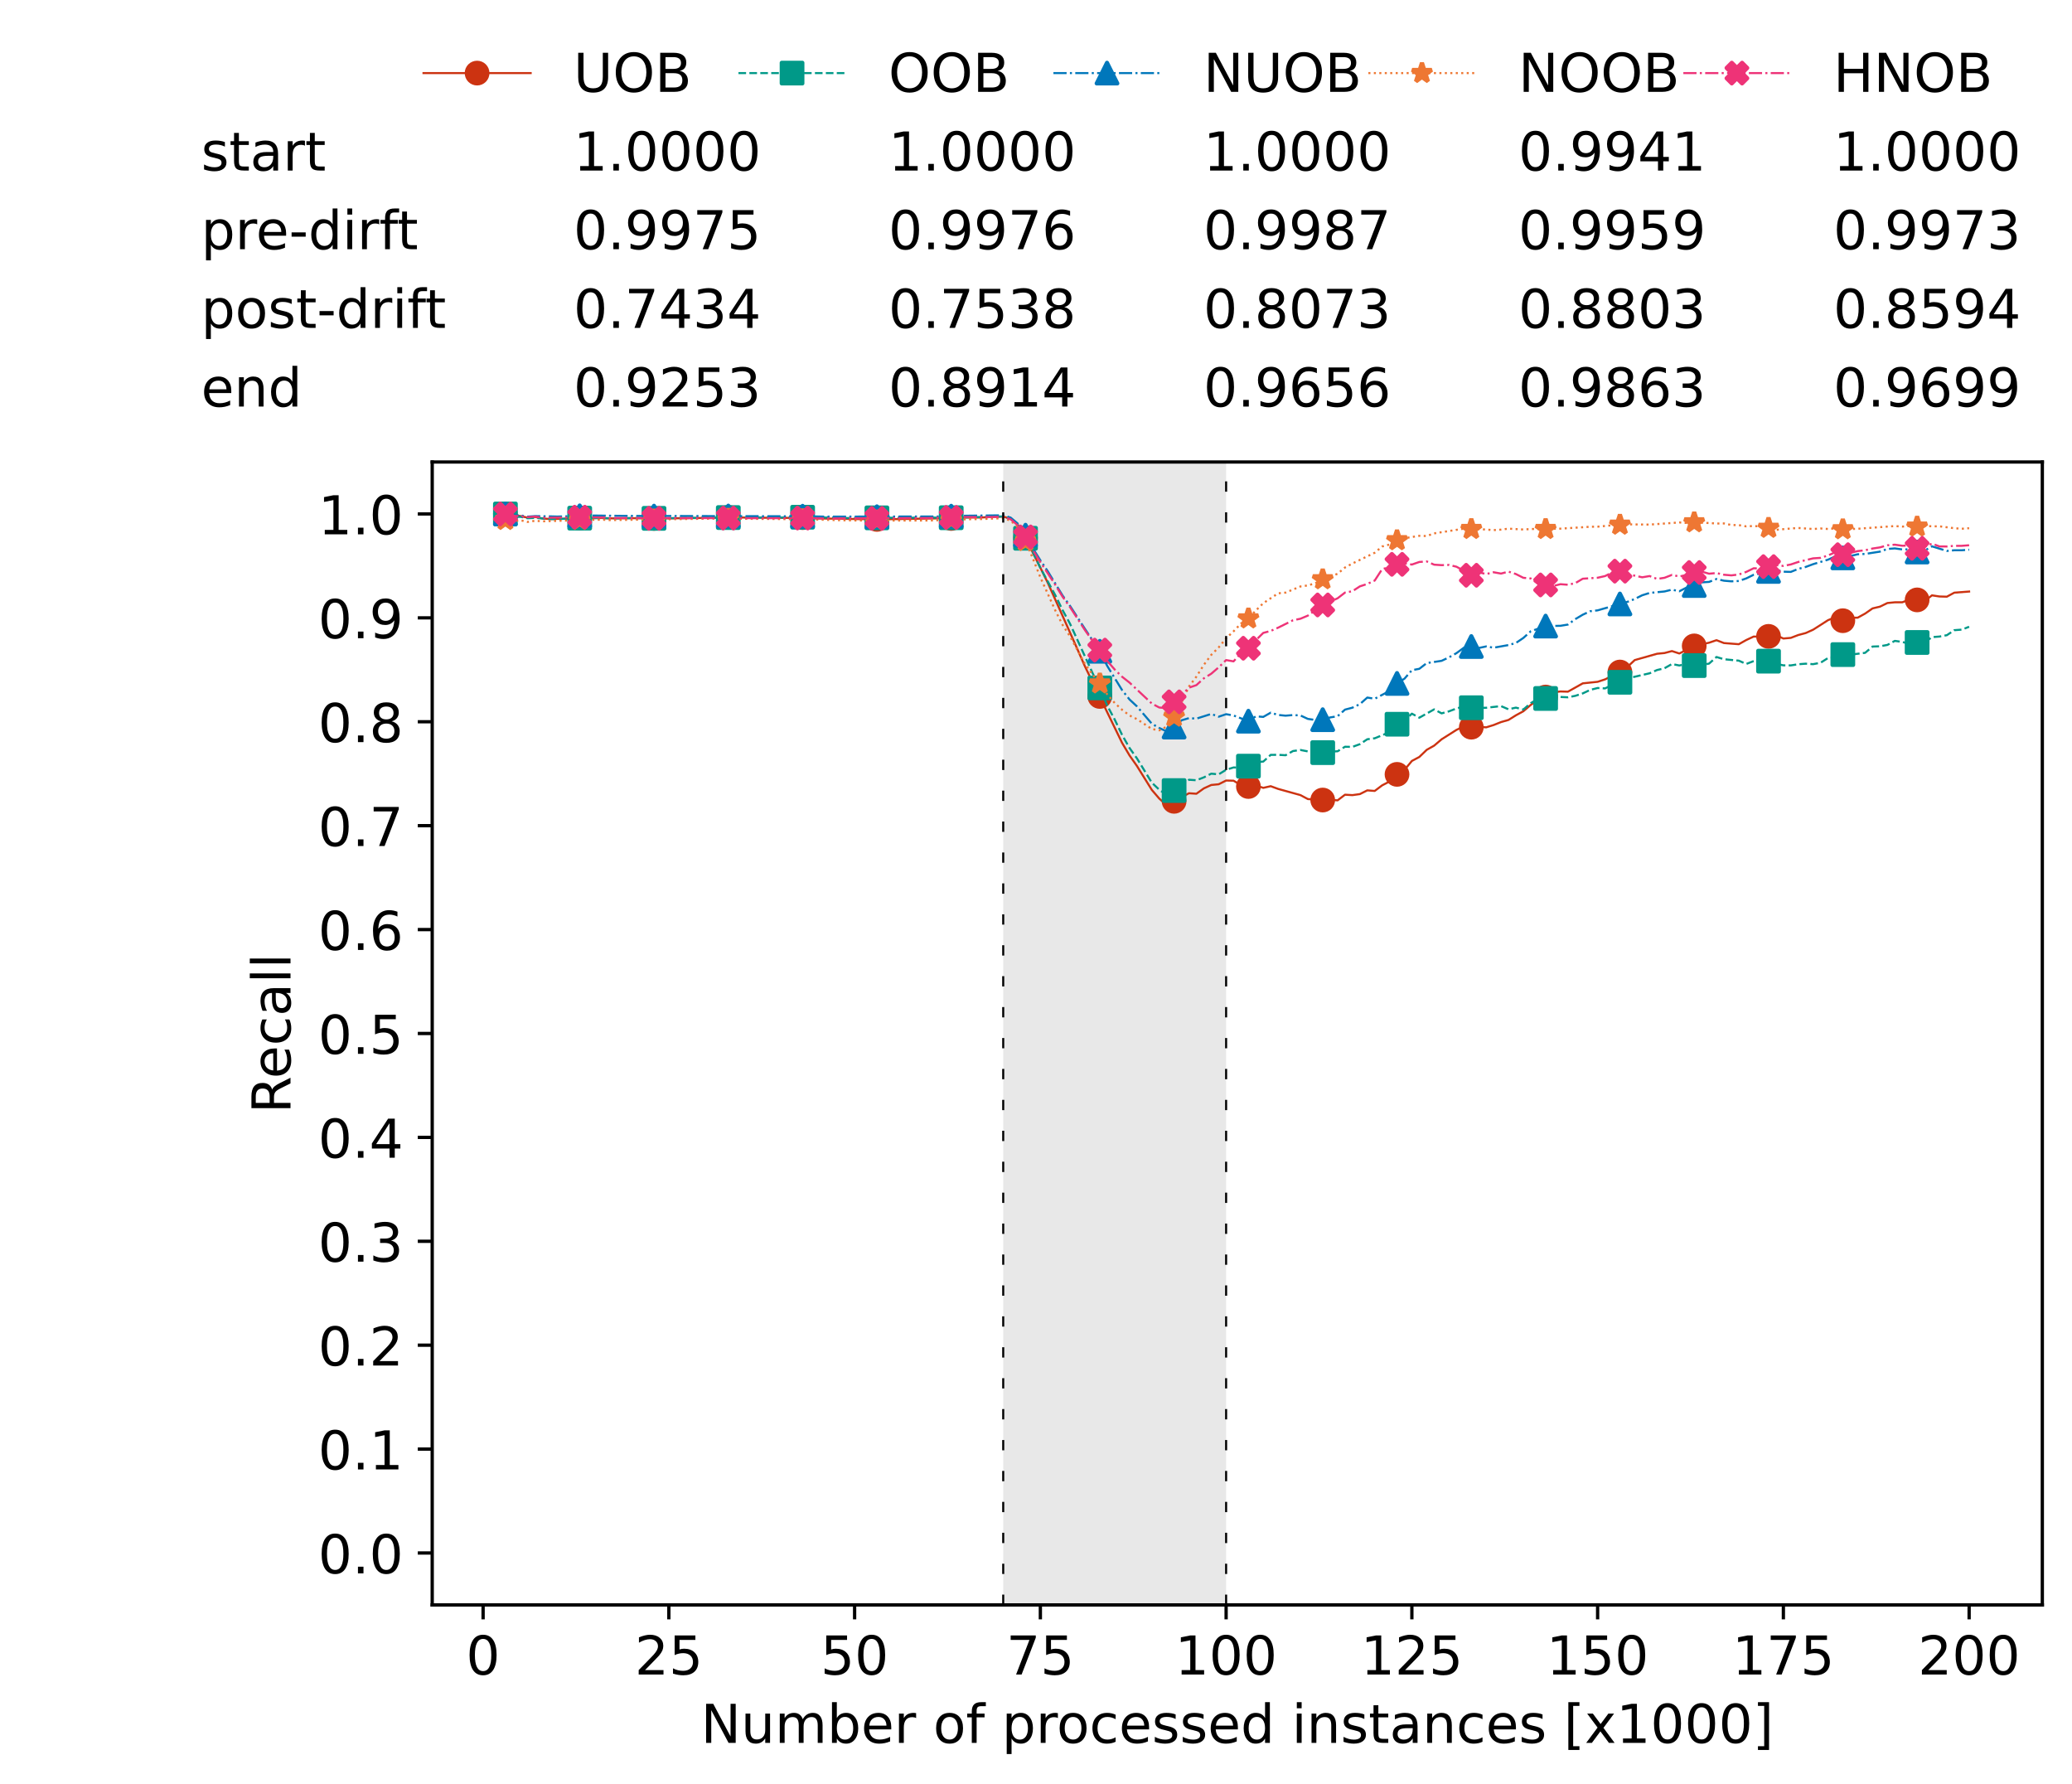 <?xml version="1.0" encoding="utf-8" standalone="no"?>
<!DOCTYPE svg PUBLIC "-//W3C//DTD SVG 1.1//EN"
  "http://www.w3.org/Graphics/SVG/1.1/DTD/svg11.dtd">
<!-- Created with matplotlib (https://matplotlib.org/) -->
<svg height="432.615pt" version="1.1" viewBox="0 0 502.65 432.615" width="502.65pt" xmlns="http://www.w3.org/2000/svg" xmlns:xlink="http://www.w3.org/1999/xlink">
 <defs>
  <style type="text/css">*{stroke-linecap:butt;stroke-linejoin:round;}</style>
 </defs>
 <g id="figure_1">
  <g id="patch_1">
   <path d="M 0 432.615 
L 502.65 432.615 
L 502.65 0 
L 0 0 
z
" style="fill:#ffffff;"/>
  </g>
  <g id="axes_1">
   <g id="patch_2">
    <path d="M 104.85 389.252 
L 495.45 389.252 
L 495.45 112.052 
L 104.85 112.052 
z
" style="fill:#ffffff;"/>
   </g>
   <g id="patch_3">
    <path clip-path="url(#p5ac8c405df)" d="M 297.446 389.252 
L 297.446 112.052 
L 243.372 112.052 
L 243.372 389.252 
z
" style="fill:#d3d3d3;opacity:0.5;"/>
   </g>
   <g id="matplotlib.axis_1">
    <g id="xtick_1">
     <g id="line2d_1">
      <defs>
       <path d="M 0 0 
L 0 3.5 
" id="m7f60db38d5" style="stroke:#000000;stroke-width:0.8;"/>
      </defs>
      <g>
       <use style="stroke:#000000;stroke-width:0.8;" x="117.197" xlink:href="#m7f60db38d5" y="389.252"/>
      </g>
     </g>
     <g id="text_1">
      <!-- 0 -->
      <g transform="translate(113.061 406.13)scale(0.13 -0.13)">
       <defs>
        <path d="M 31.781 66.406 
Q 24.172 66.406 20.328 58.906 
Q 16.5 51.422 16.5 36.375 
Q 16.5 21.391 20.328 13.891 
Q 24.172 6.391 31.781 6.391 
Q 39.453 6.391 43.281 13.891 
Q 47.125 21.391 47.125 36.375 
Q 47.125 51.422 43.281 58.906 
Q 39.453 66.406 31.781 66.406 
z
M 31.781 74.219 
Q 44.047 74.219 50.516 64.516 
Q 56.984 54.828 56.984 36.375 
Q 56.984 17.969 50.516 8.266 
Q 44.047 -1.422 31.781 -1.422 
Q 19.531 -1.422 13.062 8.266 
Q 6.594 17.969 6.594 36.375 
Q 6.594 54.828 13.062 64.516 
Q 19.531 74.219 31.781 74.219 
z
" id="DejaVuSans-48"/>
       </defs>
       <use xlink:href="#DejaVuSans-48"/>
      </g>
     </g>
    </g>
    <g id="xtick_2">
     <g id="line2d_2">
      <g>
       <use style="stroke:#000000;stroke-width:0.8;" x="162.259" xlink:href="#m7f60db38d5" y="389.252"/>
      </g>
     </g>
     <g id="text_2">
      <!-- 25 -->
      <g transform="translate(153.988 406.13)scale(0.13 -0.13)">
       <defs>
        <path d="M 19.188 8.297 
L 53.609 8.297 
L 53.609 0 
L 7.328 0 
L 7.328 8.297 
Q 12.938 14.109 22.625 23.891 
Q 32.328 33.688 34.812 36.531 
Q 39.547 41.844 41.422 45.531 
Q 43.312 49.219 43.312 52.781 
Q 43.312 58.594 39.234 62.25 
Q 35.156 65.922 28.609 65.922 
Q 23.969 65.922 18.812 64.312 
Q 13.672 62.703 7.812 59.422 
L 7.812 69.391 
Q 13.766 71.781 18.938 73 
Q 24.125 74.219 28.422 74.219 
Q 39.75 74.219 46.484 68.547 
Q 53.219 62.891 53.219 53.422 
Q 53.219 48.922 51.531 44.891 
Q 49.859 40.875 45.406 35.406 
Q 44.188 33.984 37.641 27.219 
Q 31.109 20.453 19.188 8.297 
z
" id="DejaVuSans-50"/>
        <path d="M 10.797 72.906 
L 49.516 72.906 
L 49.516 64.594 
L 19.828 64.594 
L 19.828 46.734 
Q 21.969 47.469 24.109 47.828 
Q 26.266 48.188 28.422 48.188 
Q 40.625 48.188 47.75 41.5 
Q 54.891 34.812 54.891 23.391 
Q 54.891 11.625 47.562 5.094 
Q 40.234 -1.422 26.906 -1.422 
Q 22.312 -1.422 17.547 -0.641 
Q 12.797 0.141 7.719 1.703 
L 7.719 11.625 
Q 12.109 9.234 16.797 8.062 
Q 21.484 6.891 26.703 6.891 
Q 35.156 6.891 40.078 11.328 
Q 45.016 15.766 45.016 23.391 
Q 45.016 31 40.078 35.438 
Q 35.156 39.891 26.703 39.891 
Q 22.75 39.891 18.812 39.016 
Q 14.891 38.141 10.797 36.281 
z
" id="DejaVuSans-53"/>
       </defs>
       <use xlink:href="#DejaVuSans-50"/>
       <use x="63.623" xlink:href="#DejaVuSans-53"/>
      </g>
     </g>
    </g>
    <g id="xtick_3">
     <g id="line2d_3">
      <g>
       <use style="stroke:#000000;stroke-width:0.8;" x="207.322" xlink:href="#m7f60db38d5" y="389.252"/>
      </g>
     </g>
     <g id="text_3">
      <!-- 50 -->
      <g transform="translate(199.05 406.13)scale(0.13 -0.13)">
       <use xlink:href="#DejaVuSans-53"/>
       <use x="63.623" xlink:href="#DejaVuSans-48"/>
      </g>
     </g>
    </g>
    <g id="xtick_4">
     <g id="line2d_4">
      <g>
       <use style="stroke:#000000;stroke-width:0.8;" x="252.384" xlink:href="#m7f60db38d5" y="389.252"/>
      </g>
     </g>
     <g id="text_4">
      <!-- 75 -->
      <g transform="translate(244.113 406.13)scale(0.13 -0.13)">
       <defs>
        <path d="M 8.203 72.906 
L 55.078 72.906 
L 55.078 68.703 
L 28.609 0 
L 18.312 0 
L 43.219 64.594 
L 8.203 64.594 
z
" id="DejaVuSans-55"/>
       </defs>
       <use xlink:href="#DejaVuSans-55"/>
       <use x="63.623" xlink:href="#DejaVuSans-53"/>
      </g>
     </g>
    </g>
    <g id="xtick_5">
     <g id="line2d_5">
      <g>
       <use style="stroke:#000000;stroke-width:0.8;" x="297.446" xlink:href="#m7f60db38d5" y="389.252"/>
      </g>
     </g>
     <g id="text_5">
      <!-- 100 -->
      <g transform="translate(285.039 406.13)scale(0.13 -0.13)">
       <defs>
        <path d="M 12.406 8.297 
L 28.516 8.297 
L 28.516 63.922 
L 10.984 60.406 
L 10.984 69.391 
L 28.422 72.906 
L 38.281 72.906 
L 38.281 8.297 
L 54.391 8.297 
L 54.391 0 
L 12.406 0 
z
" id="DejaVuSans-49"/>
       </defs>
       <use xlink:href="#DejaVuSans-49"/>
       <use x="63.623" xlink:href="#DejaVuSans-48"/>
       <use x="127.246" xlink:href="#DejaVuSans-48"/>
      </g>
     </g>
    </g>
    <g id="xtick_6">
     <g id="line2d_6">
      <g>
       <use style="stroke:#000000;stroke-width:0.8;" x="342.509" xlink:href="#m7f60db38d5" y="389.252"/>
      </g>
     </g>
     <g id="text_6">
      <!-- 125 -->
      <g transform="translate(330.102 406.13)scale(0.13 -0.13)">
       <use xlink:href="#DejaVuSans-49"/>
       <use x="63.623" xlink:href="#DejaVuSans-50"/>
       <use x="127.246" xlink:href="#DejaVuSans-53"/>
      </g>
     </g>
    </g>
    <g id="xtick_7">
     <g id="line2d_7">
      <g>
       <use style="stroke:#000000;stroke-width:0.8;" x="387.571" xlink:href="#m7f60db38d5" y="389.252"/>
      </g>
     </g>
     <g id="text_7">
      <!-- 150 -->
      <g transform="translate(375.164 406.13)scale(0.13 -0.13)">
       <use xlink:href="#DejaVuSans-49"/>
       <use x="63.623" xlink:href="#DejaVuSans-53"/>
       <use x="127.246" xlink:href="#DejaVuSans-48"/>
      </g>
     </g>
    </g>
    <g id="xtick_8">
     <g id="line2d_8">
      <g>
       <use style="stroke:#000000;stroke-width:0.8;" x="432.633" xlink:href="#m7f60db38d5" y="389.252"/>
      </g>
     </g>
     <g id="text_8">
      <!-- 175 -->
      <g transform="translate(420.226 406.13)scale(0.13 -0.13)">
       <use xlink:href="#DejaVuSans-49"/>
       <use x="63.623" xlink:href="#DejaVuSans-55"/>
       <use x="127.246" xlink:href="#DejaVuSans-53"/>
      </g>
     </g>
    </g>
    <g id="xtick_9">
     <g id="line2d_9">
      <g>
       <use style="stroke:#000000;stroke-width:0.8;" x="477.695" xlink:href="#m7f60db38d5" y="389.252"/>
      </g>
     </g>
     <g id="text_9">
      <!-- 200 -->
      <g transform="translate(465.289 406.13)scale(0.13 -0.13)">
       <use xlink:href="#DejaVuSans-50"/>
       <use x="63.623" xlink:href="#DejaVuSans-48"/>
       <use x="127.246" xlink:href="#DejaVuSans-48"/>
      </g>
     </g>
    </g>
    <g id="text_10">
     <!-- Number of processed instances [x1000] -->
     <g transform="translate(170.025 422.711)scale(0.13 -0.13)">
      <defs>
       <path d="M 9.812 72.906 
L 23.094 72.906 
L 55.422 11.922 
L 55.422 72.906 
L 64.984 72.906 
L 64.984 0 
L 51.703 0 
L 19.391 60.984 
L 19.391 0 
L 9.812 0 
z
" id="DejaVuSans-78"/>
       <path d="M 8.5 21.578 
L 8.5 54.688 
L 17.484 54.688 
L 17.484 21.922 
Q 17.484 14.156 20.5 10.266 
Q 23.531 6.391 29.594 6.391 
Q 36.859 6.391 41.078 11.031 
Q 45.312 15.672 45.312 23.688 
L 45.312 54.688 
L 54.297 54.688 
L 54.297 0 
L 45.312 0 
L 45.312 8.406 
Q 42.047 3.422 37.719 1 
Q 33.406 -1.422 27.688 -1.422 
Q 18.266 -1.422 13.375 4.438 
Q 8.5 10.297 8.5 21.578 
z
M 31.109 56 
z
" id="DejaVuSans-117"/>
       <path d="M 52 44.188 
Q 55.375 50.25 60.062 53.125 
Q 64.75 56 71.094 56 
Q 79.641 56 84.281 50.016 
Q 88.922 44.047 88.922 33.016 
L 88.922 0 
L 79.891 0 
L 79.891 32.719 
Q 79.891 40.578 77.094 44.375 
Q 74.312 48.188 68.609 48.188 
Q 61.625 48.188 57.562 43.547 
Q 53.516 38.922 53.516 30.906 
L 53.516 0 
L 44.484 0 
L 44.484 32.719 
Q 44.484 40.625 41.703 44.406 
Q 38.922 48.188 33.109 48.188 
Q 26.219 48.188 22.156 43.531 
Q 18.109 38.875 18.109 30.906 
L 18.109 0 
L 9.078 0 
L 9.078 54.688 
L 18.109 54.688 
L 18.109 46.188 
Q 21.188 51.219 25.484 53.609 
Q 29.781 56 35.688 56 
Q 41.656 56 45.828 52.969 
Q 50 49.953 52 44.188 
z
" id="DejaVuSans-109"/>
       <path d="M 48.688 27.297 
Q 48.688 37.203 44.609 42.844 
Q 40.531 48.484 33.406 48.484 
Q 26.266 48.484 22.188 42.844 
Q 18.109 37.203 18.109 27.297 
Q 18.109 17.391 22.188 11.75 
Q 26.266 6.109 33.406 6.109 
Q 40.531 6.109 44.609 11.75 
Q 48.688 17.391 48.688 27.297 
z
M 18.109 46.391 
Q 20.953 51.266 25.266 53.625 
Q 29.594 56 35.594 56 
Q 45.562 56 51.781 48.094 
Q 58.016 40.188 58.016 27.297 
Q 58.016 14.406 51.781 6.484 
Q 45.562 -1.422 35.594 -1.422 
Q 29.594 -1.422 25.266 0.953 
Q 20.953 3.328 18.109 8.203 
L 18.109 0 
L 9.078 0 
L 9.078 75.984 
L 18.109 75.984 
z
" id="DejaVuSans-98"/>
       <path d="M 56.203 29.594 
L 56.203 25.203 
L 14.891 25.203 
Q 15.484 15.922 20.484 11.062 
Q 25.484 6.203 34.422 6.203 
Q 39.594 6.203 44.453 7.469 
Q 49.312 8.734 54.109 11.281 
L 54.109 2.781 
Q 49.266 0.734 44.188 -0.344 
Q 39.109 -1.422 33.891 -1.422 
Q 20.797 -1.422 13.156 6.188 
Q 5.516 13.812 5.516 26.812 
Q 5.516 40.234 12.766 48.109 
Q 20.016 56 32.328 56 
Q 43.359 56 49.781 48.891 
Q 56.203 41.797 56.203 29.594 
z
M 47.219 32.234 
Q 47.125 39.594 43.094 43.984 
Q 39.062 48.391 32.422 48.391 
Q 24.906 48.391 20.391 44.141 
Q 15.875 39.891 15.188 32.172 
z
" id="DejaVuSans-101"/>
       <path d="M 41.109 46.297 
Q 39.594 47.172 37.812 47.578 
Q 36.031 48 33.891 48 
Q 26.266 48 22.188 43.047 
Q 18.109 38.094 18.109 28.812 
L 18.109 0 
L 9.078 0 
L 9.078 54.688 
L 18.109 54.688 
L 18.109 46.188 
Q 20.953 51.172 25.484 53.578 
Q 30.031 56 36.531 56 
Q 37.453 56 38.578 55.875 
Q 39.703 55.766 41.062 55.516 
z
" id="DejaVuSans-114"/>
       <path id="DejaVuSans-32"/>
       <path d="M 30.609 48.391 
Q 23.391 48.391 19.188 42.75 
Q 14.984 37.109 14.984 27.297 
Q 14.984 17.484 19.156 11.844 
Q 23.344 6.203 30.609 6.203 
Q 37.797 6.203 41.984 11.859 
Q 46.188 17.531 46.188 27.297 
Q 46.188 37.016 41.984 42.703 
Q 37.797 48.391 30.609 48.391 
z
M 30.609 56 
Q 42.328 56 49.016 48.375 
Q 55.719 40.766 55.719 27.297 
Q 55.719 13.875 49.016 6.219 
Q 42.328 -1.422 30.609 -1.422 
Q 18.844 -1.422 12.172 6.219 
Q 5.516 13.875 5.516 27.297 
Q 5.516 40.766 12.172 48.375 
Q 18.844 56 30.609 56 
z
" id="DejaVuSans-111"/>
       <path d="M 37.109 75.984 
L 37.109 68.5 
L 28.516 68.5 
Q 23.688 68.5 21.797 66.547 
Q 19.922 64.594 19.922 59.516 
L 19.922 54.688 
L 34.719 54.688 
L 34.719 47.703 
L 19.922 47.703 
L 19.922 0 
L 10.891 0 
L 10.891 47.703 
L 2.297 47.703 
L 2.297 54.688 
L 10.891 54.688 
L 10.891 58.5 
Q 10.891 67.625 15.141 71.797 
Q 19.391 75.984 28.609 75.984 
z
" id="DejaVuSans-102"/>
       <path d="M 18.109 8.203 
L 18.109 -20.797 
L 9.078 -20.797 
L 9.078 54.688 
L 18.109 54.688 
L 18.109 46.391 
Q 20.953 51.266 25.266 53.625 
Q 29.594 56 35.594 56 
Q 45.562 56 51.781 48.094 
Q 58.016 40.188 58.016 27.297 
Q 58.016 14.406 51.781 6.484 
Q 45.562 -1.422 35.594 -1.422 
Q 29.594 -1.422 25.266 0.953 
Q 20.953 3.328 18.109 8.203 
z
M 48.688 27.297 
Q 48.688 37.203 44.609 42.844 
Q 40.531 48.484 33.406 48.484 
Q 26.266 48.484 22.188 42.844 
Q 18.109 37.203 18.109 27.297 
Q 18.109 17.391 22.188 11.75 
Q 26.266 6.109 33.406 6.109 
Q 40.531 6.109 44.609 11.75 
Q 48.688 17.391 48.688 27.297 
z
" id="DejaVuSans-112"/>
       <path d="M 48.781 52.594 
L 48.781 44.188 
Q 44.969 46.297 41.141 47.344 
Q 37.312 48.391 33.406 48.391 
Q 24.656 48.391 19.812 42.844 
Q 14.984 37.312 14.984 27.297 
Q 14.984 17.281 19.812 11.734 
Q 24.656 6.203 33.406 6.203 
Q 37.312 6.203 41.141 7.25 
Q 44.969 8.297 48.781 10.406 
L 48.781 2.094 
Q 45.016 0.344 40.984 -0.531 
Q 36.969 -1.422 32.422 -1.422 
Q 20.062 -1.422 12.781 6.344 
Q 5.516 14.109 5.516 27.297 
Q 5.516 40.672 12.859 48.328 
Q 20.219 56 33.016 56 
Q 37.156 56 41.109 55.141 
Q 45.062 54.297 48.781 52.594 
z
" id="DejaVuSans-99"/>
       <path d="M 44.281 53.078 
L 44.281 44.578 
Q 40.484 46.531 36.375 47.5 
Q 32.281 48.484 27.875 48.484 
Q 21.188 48.484 17.844 46.438 
Q 14.5 44.391 14.5 40.281 
Q 14.5 37.156 16.891 35.375 
Q 19.281 33.594 26.516 31.984 
L 29.594 31.297 
Q 39.156 29.25 43.188 25.516 
Q 47.219 21.781 47.219 15.094 
Q 47.219 7.469 41.188 3.016 
Q 35.156 -1.422 24.609 -1.422 
Q 20.219 -1.422 15.453 -0.562 
Q 10.688 0.297 5.422 2 
L 5.422 11.281 
Q 10.406 8.688 15.234 7.391 
Q 20.062 6.109 24.812 6.109 
Q 31.156 6.109 34.562 8.281 
Q 37.984 10.453 37.984 14.406 
Q 37.984 18.062 35.516 20.016 
Q 33.062 21.969 24.703 23.781 
L 21.578 24.516 
Q 13.234 26.266 9.516 29.906 
Q 5.812 33.547 5.812 39.891 
Q 5.812 47.609 11.281 51.797 
Q 16.75 56 26.812 56 
Q 31.781 56 36.172 55.266 
Q 40.578 54.547 44.281 53.078 
z
" id="DejaVuSans-115"/>
       <path d="M 45.406 46.391 
L 45.406 75.984 
L 54.391 75.984 
L 54.391 0 
L 45.406 0 
L 45.406 8.203 
Q 42.578 3.328 38.25 0.953 
Q 33.938 -1.422 27.875 -1.422 
Q 17.969 -1.422 11.734 6.484 
Q 5.516 14.406 5.516 27.297 
Q 5.516 40.188 11.734 48.094 
Q 17.969 56 27.875 56 
Q 33.938 56 38.25 53.625 
Q 42.578 51.266 45.406 46.391 
z
M 14.797 27.297 
Q 14.797 17.391 18.875 11.75 
Q 22.953 6.109 30.078 6.109 
Q 37.203 6.109 41.297 11.75 
Q 45.406 17.391 45.406 27.297 
Q 45.406 37.203 41.297 42.844 
Q 37.203 48.484 30.078 48.484 
Q 22.953 48.484 18.875 42.844 
Q 14.797 37.203 14.797 27.297 
z
" id="DejaVuSans-100"/>
       <path d="M 9.422 54.688 
L 18.406 54.688 
L 18.406 0 
L 9.422 0 
z
M 9.422 75.984 
L 18.406 75.984 
L 18.406 64.594 
L 9.422 64.594 
z
" id="DejaVuSans-105"/>
       <path d="M 54.891 33.016 
L 54.891 0 
L 45.906 0 
L 45.906 32.719 
Q 45.906 40.484 42.875 44.328 
Q 39.844 48.188 33.797 48.188 
Q 26.516 48.188 22.312 43.547 
Q 18.109 38.922 18.109 30.906 
L 18.109 0 
L 9.078 0 
L 9.078 54.688 
L 18.109 54.688 
L 18.109 46.188 
Q 21.344 51.125 25.703 53.562 
Q 30.078 56 35.797 56 
Q 45.219 56 50.047 50.172 
Q 54.891 44.344 54.891 33.016 
z
" id="DejaVuSans-110"/>
       <path d="M 18.312 70.219 
L 18.312 54.688 
L 36.812 54.688 
L 36.812 47.703 
L 18.312 47.703 
L 18.312 18.016 
Q 18.312 11.328 20.141 9.422 
Q 21.969 7.516 27.594 7.516 
L 36.812 7.516 
L 36.812 0 
L 27.594 0 
Q 17.188 0 13.234 3.875 
Q 9.281 7.766 9.281 18.016 
L 9.281 47.703 
L 2.688 47.703 
L 2.688 54.688 
L 9.281 54.688 
L 9.281 70.219 
z
" id="DejaVuSans-116"/>
       <path d="M 34.281 27.484 
Q 23.391 27.484 19.188 25 
Q 14.984 22.516 14.984 16.5 
Q 14.984 11.719 18.141 8.906 
Q 21.297 6.109 26.703 6.109 
Q 34.188 6.109 38.703 11.406 
Q 43.219 16.703 43.219 25.484 
L 43.219 27.484 
z
M 52.203 31.203 
L 52.203 0 
L 43.219 0 
L 43.219 8.297 
Q 40.141 3.328 35.547 0.953 
Q 30.953 -1.422 24.312 -1.422 
Q 15.922 -1.422 10.953 3.297 
Q 6 8.016 6 15.922 
Q 6 25.141 12.172 29.828 
Q 18.359 34.516 30.609 34.516 
L 43.219 34.516 
L 43.219 35.406 
Q 43.219 41.609 39.141 45 
Q 35.062 48.391 27.688 48.391 
Q 23 48.391 18.547 47.266 
Q 14.109 46.141 10.016 43.891 
L 10.016 52.203 
Q 14.938 54.109 19.578 55.047 
Q 24.219 56 28.609 56 
Q 40.484 56 46.344 49.844 
Q 52.203 43.703 52.203 31.203 
z
" id="DejaVuSans-97"/>
       <path d="M 8.594 75.984 
L 29.297 75.984 
L 29.297 69 
L 17.578 69 
L 17.578 -6.203 
L 29.297 -6.203 
L 29.297 -13.188 
L 8.594 -13.188 
z
" id="DejaVuSans-91"/>
       <path d="M 54.891 54.688 
L 35.109 28.078 
L 55.906 0 
L 45.312 0 
L 29.391 21.484 
L 13.484 0 
L 2.875 0 
L 24.125 28.609 
L 4.688 54.688 
L 15.281 54.688 
L 29.781 35.203 
L 44.281 54.688 
z
" id="DejaVuSans-120"/>
       <path d="M 30.422 75.984 
L 30.422 -13.188 
L 9.719 -13.188 
L 9.719 -6.203 
L 21.391 -6.203 
L 21.391 69 
L 9.719 69 
L 9.719 75.984 
z
" id="DejaVuSans-93"/>
      </defs>
      <use xlink:href="#DejaVuSans-78"/>
      <use x="74.805" xlink:href="#DejaVuSans-117"/>
      <use x="138.184" xlink:href="#DejaVuSans-109"/>
      <use x="235.596" xlink:href="#DejaVuSans-98"/>
      <use x="299.072" xlink:href="#DejaVuSans-101"/>
      <use x="360.596" xlink:href="#DejaVuSans-114"/>
      <use x="401.709" xlink:href="#DejaVuSans-32"/>
      <use x="433.496" xlink:href="#DejaVuSans-111"/>
      <use x="494.678" xlink:href="#DejaVuSans-102"/>
      <use x="529.883" xlink:href="#DejaVuSans-32"/>
      <use x="561.67" xlink:href="#DejaVuSans-112"/>
      <use x="625.146" xlink:href="#DejaVuSans-114"/>
      <use x="664.01" xlink:href="#DejaVuSans-111"/>
      <use x="725.191" xlink:href="#DejaVuSans-99"/>
      <use x="780.172" xlink:href="#DejaVuSans-101"/>
      <use x="841.695" xlink:href="#DejaVuSans-115"/>
      <use x="893.795" xlink:href="#DejaVuSans-115"/>
      <use x="945.895" xlink:href="#DejaVuSans-101"/>
      <use x="1007.418" xlink:href="#DejaVuSans-100"/>
      <use x="1070.895" xlink:href="#DejaVuSans-32"/>
      <use x="1102.682" xlink:href="#DejaVuSans-105"/>
      <use x="1130.465" xlink:href="#DejaVuSans-110"/>
      <use x="1193.844" xlink:href="#DejaVuSans-115"/>
      <use x="1245.943" xlink:href="#DejaVuSans-116"/>
      <use x="1285.152" xlink:href="#DejaVuSans-97"/>
      <use x="1346.432" xlink:href="#DejaVuSans-110"/>
      <use x="1409.811" xlink:href="#DejaVuSans-99"/>
      <use x="1464.791" xlink:href="#DejaVuSans-101"/>
      <use x="1526.314" xlink:href="#DejaVuSans-115"/>
      <use x="1578.414" xlink:href="#DejaVuSans-32"/>
      <use x="1610.201" xlink:href="#DejaVuSans-91"/>
      <use x="1649.215" xlink:href="#DejaVuSans-120"/>
      <use x="1708.395" xlink:href="#DejaVuSans-49"/>
      <use x="1772.018" xlink:href="#DejaVuSans-48"/>
      <use x="1835.641" xlink:href="#DejaVuSans-48"/>
      <use x="1899.264" xlink:href="#DejaVuSans-48"/>
      <use x="1962.887" xlink:href="#DejaVuSans-93"/>
     </g>
    </g>
   </g>
   <g id="matplotlib.axis_2">
    <g id="ytick_1">
     <g id="line2d_10">
      <defs>
       <path d="M 0 0 
L -3.5 0 
" id="ma4097f8a01" style="stroke:#000000;stroke-width:0.8;"/>
      </defs>
      <g>
       <use style="stroke:#000000;stroke-width:0.8;" x="104.85" xlink:href="#ma4097f8a01" y="376.652"/>
      </g>
     </g>
     <g id="text_11">
      <!-- 0.0 -->
      <g transform="translate(77.176 381.591)scale(0.13 -0.13)">
       <defs>
        <path d="M 10.688 12.406 
L 21 12.406 
L 21 0 
L 10.688 0 
z
" id="DejaVuSans-46"/>
       </defs>
       <use xlink:href="#DejaVuSans-48"/>
       <use x="63.623" xlink:href="#DejaVuSans-46"/>
       <use x="95.41" xlink:href="#DejaVuSans-48"/>
      </g>
     </g>
    </g>
    <g id="ytick_2">
     <g id="line2d_11">
      <g>
       <use style="stroke:#000000;stroke-width:0.8;" x="104.85" xlink:href="#ma4097f8a01" y="351.452"/>
      </g>
     </g>
     <g id="text_12">
      <!-- 0.1 -->
      <g transform="translate(77.176 356.391)scale(0.13 -0.13)">
       <use xlink:href="#DejaVuSans-48"/>
       <use x="63.623" xlink:href="#DejaVuSans-46"/>
       <use x="95.41" xlink:href="#DejaVuSans-49"/>
      </g>
     </g>
    </g>
    <g id="ytick_3">
     <g id="line2d_12">
      <g>
       <use style="stroke:#000000;stroke-width:0.8;" x="104.85" xlink:href="#ma4097f8a01" y="326.252"/>
      </g>
     </g>
     <g id="text_13">
      <!-- 0.2 -->
      <g transform="translate(77.176 331.191)scale(0.13 -0.13)">
       <use xlink:href="#DejaVuSans-48"/>
       <use x="63.623" xlink:href="#DejaVuSans-46"/>
       <use x="95.41" xlink:href="#DejaVuSans-50"/>
      </g>
     </g>
    </g>
    <g id="ytick_4">
     <g id="line2d_13">
      <g>
       <use style="stroke:#000000;stroke-width:0.8;" x="104.85" xlink:href="#ma4097f8a01" y="301.052"/>
      </g>
     </g>
     <g id="text_14">
      <!-- 0.3 -->
      <g transform="translate(77.176 305.991)scale(0.13 -0.13)">
       <defs>
        <path d="M 40.578 39.312 
Q 47.656 37.797 51.625 33 
Q 55.609 28.219 55.609 21.188 
Q 55.609 10.406 48.188 4.484 
Q 40.766 -1.422 27.094 -1.422 
Q 22.516 -1.422 17.656 -0.516 
Q 12.797 0.391 7.625 2.203 
L 7.625 11.719 
Q 11.719 9.328 16.594 8.109 
Q 21.484 6.891 26.812 6.891 
Q 36.078 6.891 40.938 10.547 
Q 45.797 14.203 45.797 21.188 
Q 45.797 27.641 41.281 31.266 
Q 36.766 34.906 28.719 34.906 
L 20.219 34.906 
L 20.219 43.016 
L 29.109 43.016 
Q 36.375 43.016 40.234 45.922 
Q 44.094 48.828 44.094 54.297 
Q 44.094 59.906 40.109 62.906 
Q 36.141 65.922 28.719 65.922 
Q 24.656 65.922 20.016 65.031 
Q 15.375 64.156 9.812 62.312 
L 9.812 71.094 
Q 15.438 72.656 20.344 73.438 
Q 25.25 74.219 29.594 74.219 
Q 40.828 74.219 47.359 69.109 
Q 53.906 64.016 53.906 55.328 
Q 53.906 49.266 50.438 45.094 
Q 46.969 40.922 40.578 39.312 
z
" id="DejaVuSans-51"/>
       </defs>
       <use xlink:href="#DejaVuSans-48"/>
       <use x="63.623" xlink:href="#DejaVuSans-46"/>
       <use x="95.41" xlink:href="#DejaVuSans-51"/>
      </g>
     </g>
    </g>
    <g id="ytick_5">
     <g id="line2d_14">
      <g>
       <use style="stroke:#000000;stroke-width:0.8;" x="104.85" xlink:href="#ma4097f8a01" y="275.852"/>
      </g>
     </g>
     <g id="text_15">
      <!-- 0.4 -->
      <g transform="translate(77.176 280.791)scale(0.13 -0.13)">
       <defs>
        <path d="M 37.797 64.312 
L 12.891 25.391 
L 37.797 25.391 
z
M 35.203 72.906 
L 47.609 72.906 
L 47.609 25.391 
L 58.016 25.391 
L 58.016 17.188 
L 47.609 17.188 
L 47.609 0 
L 37.797 0 
L 37.797 17.188 
L 4.891 17.188 
L 4.891 26.703 
z
" id="DejaVuSans-52"/>
       </defs>
       <use xlink:href="#DejaVuSans-48"/>
       <use x="63.623" xlink:href="#DejaVuSans-46"/>
       <use x="95.41" xlink:href="#DejaVuSans-52"/>
      </g>
     </g>
    </g>
    <g id="ytick_6">
     <g id="line2d_15">
      <g>
       <use style="stroke:#000000;stroke-width:0.8;" x="104.85" xlink:href="#ma4097f8a01" y="250.652"/>
      </g>
     </g>
     <g id="text_16">
      <!-- 0.5 -->
      <g transform="translate(77.176 255.591)scale(0.13 -0.13)">
       <use xlink:href="#DejaVuSans-48"/>
       <use x="63.623" xlink:href="#DejaVuSans-46"/>
       <use x="95.41" xlink:href="#DejaVuSans-53"/>
      </g>
     </g>
    </g>
    <g id="ytick_7">
     <g id="line2d_16">
      <g>
       <use style="stroke:#000000;stroke-width:0.8;" x="104.85" xlink:href="#ma4097f8a01" y="225.452"/>
      </g>
     </g>
     <g id="text_17">
      <!-- 0.6 -->
      <g transform="translate(77.176 230.391)scale(0.13 -0.13)">
       <defs>
        <path d="M 33.016 40.375 
Q 26.375 40.375 22.484 35.828 
Q 18.609 31.297 18.609 23.391 
Q 18.609 15.531 22.484 10.953 
Q 26.375 6.391 33.016 6.391 
Q 39.656 6.391 43.531 10.953 
Q 47.406 15.531 47.406 23.391 
Q 47.406 31.297 43.531 35.828 
Q 39.656 40.375 33.016 40.375 
z
M 52.594 71.297 
L 52.594 62.312 
Q 48.875 64.062 45.094 64.984 
Q 41.312 65.922 37.594 65.922 
Q 27.828 65.922 22.672 59.328 
Q 17.531 52.734 16.797 39.406 
Q 19.672 43.656 24.016 45.922 
Q 28.375 48.188 33.594 48.188 
Q 44.578 48.188 50.953 41.516 
Q 57.328 34.859 57.328 23.391 
Q 57.328 12.156 50.688 5.359 
Q 44.047 -1.422 33.016 -1.422 
Q 20.359 -1.422 13.672 8.266 
Q 6.984 17.969 6.984 36.375 
Q 6.984 53.656 15.188 63.938 
Q 23.391 74.219 37.203 74.219 
Q 40.922 74.219 44.703 73.484 
Q 48.484 72.75 52.594 71.297 
z
" id="DejaVuSans-54"/>
       </defs>
       <use xlink:href="#DejaVuSans-48"/>
       <use x="63.623" xlink:href="#DejaVuSans-46"/>
       <use x="95.41" xlink:href="#DejaVuSans-54"/>
      </g>
     </g>
    </g>
    <g id="ytick_8">
     <g id="line2d_17">
      <g>
       <use style="stroke:#000000;stroke-width:0.8;" x="104.85" xlink:href="#ma4097f8a01" y="200.252"/>
      </g>
     </g>
     <g id="text_18">
      <!-- 0.7 -->
      <g transform="translate(77.176 205.191)scale(0.13 -0.13)">
       <use xlink:href="#DejaVuSans-48"/>
       <use x="63.623" xlink:href="#DejaVuSans-46"/>
       <use x="95.41" xlink:href="#DejaVuSans-55"/>
      </g>
     </g>
    </g>
    <g id="ytick_9">
     <g id="line2d_18">
      <g>
       <use style="stroke:#000000;stroke-width:0.8;" x="104.85" xlink:href="#ma4097f8a01" y="175.052"/>
      </g>
     </g>
     <g id="text_19">
      <!-- 0.8 -->
      <g transform="translate(77.176 179.991)scale(0.13 -0.13)">
       <defs>
        <path d="M 31.781 34.625 
Q 24.75 34.625 20.719 30.859 
Q 16.703 27.094 16.703 20.516 
Q 16.703 13.922 20.719 10.156 
Q 24.75 6.391 31.781 6.391 
Q 38.812 6.391 42.859 10.172 
Q 46.922 13.969 46.922 20.516 
Q 46.922 27.094 42.891 30.859 
Q 38.875 34.625 31.781 34.625 
z
M 21.922 38.812 
Q 15.578 40.375 12.031 44.719 
Q 8.5 49.078 8.5 55.328 
Q 8.5 64.062 14.719 69.141 
Q 20.953 74.219 31.781 74.219 
Q 42.672 74.219 48.875 69.141 
Q 55.078 64.062 55.078 55.328 
Q 55.078 49.078 51.531 44.719 
Q 48 40.375 41.703 38.812 
Q 48.828 37.156 52.797 32.312 
Q 56.781 27.484 56.781 20.516 
Q 56.781 9.906 50.312 4.234 
Q 43.844 -1.422 31.781 -1.422 
Q 19.734 -1.422 13.25 4.234 
Q 6.781 9.906 6.781 20.516 
Q 6.781 27.484 10.781 32.312 
Q 14.797 37.156 21.922 38.812 
z
M 18.312 54.391 
Q 18.312 48.734 21.844 45.562 
Q 25.391 42.391 31.781 42.391 
Q 38.141 42.391 41.719 45.562 
Q 45.312 48.734 45.312 54.391 
Q 45.312 60.062 41.719 63.234 
Q 38.141 66.406 31.781 66.406 
Q 25.391 66.406 21.844 63.234 
Q 18.312 60.062 18.312 54.391 
z
" id="DejaVuSans-56"/>
       </defs>
       <use xlink:href="#DejaVuSans-48"/>
       <use x="63.623" xlink:href="#DejaVuSans-46"/>
       <use x="95.41" xlink:href="#DejaVuSans-56"/>
      </g>
     </g>
    </g>
    <g id="ytick_10">
     <g id="line2d_19">
      <g>
       <use style="stroke:#000000;stroke-width:0.8;" x="104.85" xlink:href="#ma4097f8a01" y="149.852"/>
      </g>
     </g>
     <g id="text_20">
      <!-- 0.9 -->
      <g transform="translate(77.176 154.791)scale(0.13 -0.13)">
       <defs>
        <path d="M 10.984 1.516 
L 10.984 10.5 
Q 14.703 8.734 18.5 7.812 
Q 22.312 6.891 25.984 6.891 
Q 35.75 6.891 40.891 13.453 
Q 46.047 20.016 46.781 33.406 
Q 43.953 29.203 39.594 26.953 
Q 35.25 24.703 29.984 24.703 
Q 19.047 24.703 12.672 31.312 
Q 6.297 37.938 6.297 49.422 
Q 6.297 60.641 12.938 67.422 
Q 19.578 74.219 30.609 74.219 
Q 43.266 74.219 49.922 64.516 
Q 56.594 54.828 56.594 36.375 
Q 56.594 19.141 48.406 8.859 
Q 40.234 -1.422 26.422 -1.422 
Q 22.703 -1.422 18.891 -0.688 
Q 15.094 0.047 10.984 1.516 
z
M 30.609 32.422 
Q 37.25 32.422 41.125 36.953 
Q 45.016 41.5 45.016 49.422 
Q 45.016 57.281 41.125 61.844 
Q 37.25 66.406 30.609 66.406 
Q 23.969 66.406 20.094 61.844 
Q 16.219 57.281 16.219 49.422 
Q 16.219 41.5 20.094 36.953 
Q 23.969 32.422 30.609 32.422 
z
" id="DejaVuSans-57"/>
       </defs>
       <use xlink:href="#DejaVuSans-48"/>
       <use x="63.623" xlink:href="#DejaVuSans-46"/>
       <use x="95.41" xlink:href="#DejaVuSans-57"/>
      </g>
     </g>
    </g>
    <g id="ytick_11">
     <g id="line2d_20">
      <g>
       <use style="stroke:#000000;stroke-width:0.8;" x="104.85" xlink:href="#ma4097f8a01" y="124.652"/>
      </g>
     </g>
     <g id="text_21">
      <!-- 1.0 -->
      <g transform="translate(77.176 129.591)scale(0.13 -0.13)">
       <use xlink:href="#DejaVuSans-49"/>
       <use x="63.623" xlink:href="#DejaVuSans-46"/>
       <use x="95.41" xlink:href="#DejaVuSans-48"/>
      </g>
     </g>
    </g>
    <g id="text_22">
     <!-- Recall -->
     <g transform="translate(70.472 270.044)rotate(-90)scale(0.13 -0.13)">
      <defs>
       <path d="M 44.391 34.188 
Q 47.562 33.109 50.562 29.594 
Q 53.562 26.078 56.594 19.922 
L 66.609 0 
L 56 0 
L 46.688 18.703 
Q 43.062 26.031 39.672 28.422 
Q 36.281 30.812 30.422 30.812 
L 19.672 30.812 
L 19.672 0 
L 9.812 0 
L 9.812 72.906 
L 32.078 72.906 
Q 44.578 72.906 50.734 67.672 
Q 56.891 62.453 56.891 51.906 
Q 56.891 45.016 53.688 40.469 
Q 50.484 35.938 44.391 34.188 
z
M 19.672 64.797 
L 19.672 38.922 
L 32.078 38.922 
Q 39.203 38.922 42.844 42.219 
Q 46.484 45.516 46.484 51.906 
Q 46.484 58.297 42.844 61.547 
Q 39.203 64.797 32.078 64.797 
z
" id="DejaVuSans-82"/>
       <path d="M 9.422 75.984 
L 18.406 75.984 
L 18.406 0 
L 9.422 0 
z
" id="DejaVuSans-108"/>
      </defs>
      <use xlink:href="#DejaVuSans-82"/>
      <use x="64.982" xlink:href="#DejaVuSans-101"/>
      <use x="126.506" xlink:href="#DejaVuSans-99"/>
      <use x="181.486" xlink:href="#DejaVuSans-97"/>
      <use x="242.766" xlink:href="#DejaVuSans-108"/>
      <use x="270.549" xlink:href="#DejaVuSans-108"/>
     </g>
    </g>
   </g>
   <g id="line2d_21"/>
   <g id="line2d_22"/>
   <g id="line2d_23"/>
   <g id="line2d_24"/>
   <g id="line2d_25"/>
   <g id="line2d_26">
    <path clip-path="url(#p5ac8c405df)" d="M 122.605 124.652 
L 126.21 125.157 
L 128.012 125.561 
L 129.815 125.379 
L 131.617 125.748 
L 133.419 125.878 
L 146.037 125.632 
L 147.839 125.73 
L 156.852 125.658 
L 160.457 125.733 
L 180.284 125.518 
L 187.494 125.588 
L 196.507 125.613 
L 198.309 125.742 
L 203.717 125.816 
L 212.729 125.97 
L 218.137 125.885 
L 232.557 125.644 
L 234.359 125.514 
L 237.964 125.513 
L 241.569 125.339 
L 243.372 125.287 
L 245.174 125.84 
L 246.976 127.365 
L 248.779 130.441 
L 252.384 137.693 
L 254.186 141.358 
L 257.791 149.411 
L 261.396 157.507 
L 263.199 161.625 
L 272.211 180.176 
L 274.014 183.216 
L 275.816 185.786 
L 279.421 191.575 
L 281.224 193.677 
L 283.026 195.29 
L 288.434 192.389 
L 290.236 192.51 
L 292.039 191.213 
L 293.841 190.387 
L 295.644 190.208 
L 297.446 189.305 
L 299.249 189.345 
L 301.051 190.41 
L 302.854 190.753 
L 304.656 190.485 
L 306.459 191.083 
L 308.261 190.677 
L 310.064 191.338 
L 315.471 192.836 
L 317.274 193.799 
L 320.879 194.036 
L 322.681 193.959 
L 324.484 194.116 
L 326.286 192.741 
L 328.089 192.845 
L 329.891 192.596 
L 331.694 191.692 
L 333.496 191.829 
L 335.299 190.471 
L 337.101 189.54 
L 338.904 187.81 
L 340.706 186.733 
L 342.509 184.556 
L 344.311 183.592 
L 346.114 181.856 
L 347.916 180.839 
L 349.719 179.307 
L 353.324 177.022 
L 355.126 176.182 
L 356.928 176.368 
L 358.731 176.28 
L 360.533 176.403 
L 362.336 175.848 
L 364.138 175.128 
L 365.941 174.614 
L 367.743 173.489 
L 369.546 172.508 
L 371.348 170.968 
L 373.151 169.706 
L 374.953 169.057 
L 376.756 167.913 
L 378.558 167.702 
L 380.361 167.756 
L 383.966 165.737 
L 387.571 165.361 
L 389.373 164.773 
L 392.978 162.99 
L 394.781 161.752 
L 396.583 160.084 
L 401.991 158.557 
L 403.793 158.382 
L 405.596 157.907 
L 407.398 158.496 
L 411.003 156.654 
L 414.608 155.878 
L 416.411 155.268 
L 418.213 155.963 
L 421.818 156.243 
L 423.621 155.231 
L 425.423 154.387 
L 427.226 154.421 
L 429.028 154.341 
L 430.831 154.056 
L 432.633 154.86 
L 434.436 154.707 
L 436.238 154.017 
L 438.041 153.538 
L 439.843 152.726 
L 443.448 150.422 
L 445.251 149.675 
L 447.053 150.543 
L 448.856 149.833 
L 450.658 149.809 
L 452.461 148.815 
L 454.263 147.562 
L 456.066 147.132 
L 457.868 146.252 
L 459.671 146.078 
L 461.473 146.078 
L 463.276 145.395 
L 465.078 145.496 
L 466.881 145.799 
L 468.683 144.391 
L 470.485 144.665 
L 472.288 144.717 
L 474.09 143.745 
L 477.695 143.468 
L 477.695 143.468 
" style="fill:none;stroke:#cc3311;stroke-linecap:square;stroke-width:0.5;"/>
    <defs>
     <path d="M 0 2.5 
C 0.663 2.5 1.299 2.237 1.768 1.768 
C 2.237 1.299 2.5 0.663 2.5 0 
C 2.5 -0.663 2.237 -1.299 1.768 -1.768 
C 1.299 -2.237 0.663 -2.5 0 -2.5 
C -0.663 -2.5 -1.299 -2.237 -1.768 -1.768 
C -2.237 -1.299 -2.5 -0.663 -2.5 0 
C -2.5 0.663 -2.237 1.299 -1.768 1.768 
C -1.299 2.237 -0.663 2.5 0 2.5 
z
" id="ma6af1db8a9" style="stroke:#cc3311;"/>
    </defs>
    <g clip-path="url(#p5ac8c405df)">
     <use style="fill:#cc3311;stroke:#cc3311;" x="122.605" xlink:href="#ma6af1db8a9" y="124.652"/>
     <use style="fill:#cc3311;stroke:#cc3311;" x="140.629" xlink:href="#ma6af1db8a9" y="125.662"/>
     <use style="fill:#cc3311;stroke:#cc3311;" x="158.654" xlink:href="#ma6af1db8a9" y="125.735"/>
     <use style="fill:#cc3311;stroke:#cc3311;" x="176.679" xlink:href="#ma6af1db8a9" y="125.478"/>
     <use style="fill:#cc3311;stroke:#cc3311;" x="194.704" xlink:href="#ma6af1db8a9" y="125.537"/>
     <use style="fill:#cc3311;stroke:#cc3311;" x="212.729" xlink:href="#ma6af1db8a9" y="125.97"/>
     <use style="fill:#cc3311;stroke:#cc3311;" x="230.754" xlink:href="#ma6af1db8a9" y="125.745"/>
     <use style="fill:#cc3311;stroke:#cc3311;" x="248.779" xlink:href="#ma6af1db8a9" y="130.441"/>
     <use style="fill:#cc3311;stroke:#cc3311;" x="266.804" xlink:href="#ma6af1db8a9" y="168.913"/>
     <use style="fill:#cc3311;stroke:#cc3311;" x="284.829" xlink:href="#ma6af1db8a9" y="194.347"/>
     <use style="fill:#cc3311;stroke:#cc3311;" x="302.854" xlink:href="#ma6af1db8a9" y="190.753"/>
     <use style="fill:#cc3311;stroke:#cc3311;" x="320.879" xlink:href="#ma6af1db8a9" y="194.036"/>
     <use style="fill:#cc3311;stroke:#cc3311;" x="338.904" xlink:href="#ma6af1db8a9" y="187.81"/>
     <use style="fill:#cc3311;stroke:#cc3311;" x="356.928" xlink:href="#ma6af1db8a9" y="176.368"/>
     <use style="fill:#cc3311;stroke:#cc3311;" x="374.953" xlink:href="#ma6af1db8a9" y="169.057"/>
     <use style="fill:#cc3311;stroke:#cc3311;" x="392.978" xlink:href="#ma6af1db8a9" y="162.99"/>
     <use style="fill:#cc3311;stroke:#cc3311;" x="411.003" xlink:href="#ma6af1db8a9" y="156.654"/>
     <use style="fill:#cc3311;stroke:#cc3311;" x="429.028" xlink:href="#ma6af1db8a9" y="154.341"/>
     <use style="fill:#cc3311;stroke:#cc3311;" x="447.053" xlink:href="#ma6af1db8a9" y="150.543"/>
     <use style="fill:#cc3311;stroke:#cc3311;" x="465.078" xlink:href="#ma6af1db8a9" y="145.496"/>
    </g>
   </g>
   <g id="line2d_27"/>
   <g id="line2d_28"/>
   <g id="line2d_29"/>
   <g id="line2d_30"/>
   <g id="line2d_31">
    <path clip-path="url(#p5ac8c405df)" d="M 122.605 124.652 
L 124.407 125.431 
L 126.21 125.337 
L 128.012 125.697 
L 129.815 125.592 
L 133.419 125.89 
L 135.222 125.914 
L 138.827 125.714 
L 144.234 125.633 
L 149.642 125.728 
L 153.247 125.637 
L 158.654 125.712 
L 176.679 125.528 
L 201.914 125.521 
L 205.519 125.646 
L 210.927 125.595 
L 232.557 125.518 
L 236.162 125.436 
L 239.767 125.339 
L 243.372 125.261 
L 245.174 125.865 
L 246.976 127.444 
L 248.779 130.546 
L 250.581 133.973 
L 252.384 137.725 
L 255.989 144.33 
L 257.791 148.008 
L 259.594 151.313 
L 265.001 163.146 
L 266.804 166.848 
L 268.606 171.133 
L 270.409 174.501 
L 272.211 178.244 
L 274.014 181.411 
L 275.816 183.934 
L 279.421 189.824 
L 281.224 191.537 
L 283.026 192.799 
L 284.829 191.738 
L 288.434 189.119 
L 290.236 189.236 
L 292.039 188.541 
L 293.841 187.641 
L 295.644 187.804 
L 297.446 186.692 
L 299.249 186.137 
L 301.051 186.175 
L 302.854 185.819 
L 304.656 184.849 
L 306.459 184.705 
L 308.261 183.081 
L 310.064 183.066 
L 311.866 183.17 
L 313.669 182.153 
L 315.471 181.893 
L 317.274 182.241 
L 319.076 182.329 
L 320.879 182.533 
L 322.681 182.309 
L 324.484 182.207 
L 326.286 181.111 
L 328.089 181.144 
L 329.891 180.486 
L 331.694 179.294 
L 333.496 179.059 
L 337.101 177.584 
L 338.904 175.651 
L 340.706 174.828 
L 342.509 173.083 
L 344.311 174.065 
L 347.916 172.046 
L 349.719 173.011 
L 351.521 172.519 
L 353.324 171.832 
L 355.126 171.352 
L 356.928 171.649 
L 358.731 171.718 
L 360.533 171.655 
L 364.138 171.256 
L 365.941 172.026 
L 367.743 171.626 
L 369.546 172.084 
L 371.348 170.544 
L 373.151 169.43 
L 374.953 169.402 
L 376.756 168.4 
L 378.558 169.04 
L 380.361 169.12 
L 382.163 168.76 
L 383.966 168.172 
L 385.768 167.323 
L 387.571 166.866 
L 389.373 166.962 
L 391.176 166.103 
L 392.978 165.478 
L 394.781 164.55 
L 400.188 163.292 
L 401.991 162.502 
L 403.793 162.075 
L 405.596 161.047 
L 407.398 161.405 
L 409.201 161.012 
L 411.003 161.427 
L 412.806 161.303 
L 414.608 160.943 
L 416.411 159.345 
L 418.213 159.885 
L 421.818 160.232 
L 423.621 161.039 
L 425.423 160.339 
L 427.226 159.889 
L 429.028 160.349 
L 430.831 160.991 
L 432.633 161.369 
L 434.436 161.385 
L 436.238 161.102 
L 438.041 160.967 
L 439.843 161.084 
L 441.646 160.743 
L 443.448 159.6 
L 445.251 159.465 
L 447.053 158.766 
L 448.856 158.785 
L 452.461 158.332 
L 454.263 156.81 
L 456.066 156.748 
L 457.868 156.416 
L 459.671 155.434 
L 461.473 155.688 
L 463.276 156.164 
L 465.078 155.823 
L 466.881 155.817 
L 468.683 154.524 
L 470.485 154.387 
L 472.288 154.056 
L 474.09 152.841 
L 475.893 152.708 
L 477.695 152.012 
L 477.695 152.012 
" style="fill:none;stroke:#009988;stroke-dasharray:1.85,0.8;stroke-dashoffset:0;stroke-width:0.5;"/>
    <defs>
     <path d="M -2.5 2.5 
L 2.5 2.5 
L 2.5 -2.5 
L -2.5 -2.5 
z
" id="md900ce07c3" style="stroke:#009988;stroke-linejoin:miter;"/>
    </defs>
    <g clip-path="url(#p5ac8c405df)">
     <use style="fill:#009988;stroke:#009988;stroke-linejoin:miter;" x="122.605" xlink:href="#md900ce07c3" y="124.652"/>
     <use style="fill:#009988;stroke:#009988;stroke-linejoin:miter;" x="140.629" xlink:href="#md900ce07c3" y="125.666"/>
     <use style="fill:#009988;stroke:#009988;stroke-linejoin:miter;" x="158.654" xlink:href="#md900ce07c3" y="125.712"/>
     <use style="fill:#009988;stroke:#009988;stroke-linejoin:miter;" x="176.679" xlink:href="#md900ce07c3" y="125.528"/>
     <use style="fill:#009988;stroke:#009988;stroke-linejoin:miter;" x="194.704" xlink:href="#md900ce07c3" y="125.441"/>
     <use style="fill:#009988;stroke:#009988;stroke-linejoin:miter;" x="212.729" xlink:href="#md900ce07c3" y="125.595"/>
     <use style="fill:#009988;stroke:#009988;stroke-linejoin:miter;" x="230.754" xlink:href="#md900ce07c3" y="125.568"/>
     <use style="fill:#009988;stroke:#009988;stroke-linejoin:miter;" x="248.779" xlink:href="#md900ce07c3" y="130.546"/>
     <use style="fill:#009988;stroke:#009988;stroke-linejoin:miter;" x="266.804" xlink:href="#md900ce07c3" y="166.848"/>
     <use style="fill:#009988;stroke:#009988;stroke-linejoin:miter;" x="284.829" xlink:href="#md900ce07c3" y="191.738"/>
     <use style="fill:#009988;stroke:#009988;stroke-linejoin:miter;" x="302.854" xlink:href="#md900ce07c3" y="185.819"/>
     <use style="fill:#009988;stroke:#009988;stroke-linejoin:miter;" x="320.879" xlink:href="#md900ce07c3" y="182.533"/>
     <use style="fill:#009988;stroke:#009988;stroke-linejoin:miter;" x="338.904" xlink:href="#md900ce07c3" y="175.651"/>
     <use style="fill:#009988;stroke:#009988;stroke-linejoin:miter;" x="356.928" xlink:href="#md900ce07c3" y="171.649"/>
     <use style="fill:#009988;stroke:#009988;stroke-linejoin:miter;" x="374.953" xlink:href="#md900ce07c3" y="169.402"/>
     <use style="fill:#009988;stroke:#009988;stroke-linejoin:miter;" x="392.978" xlink:href="#md900ce07c3" y="165.478"/>
     <use style="fill:#009988;stroke:#009988;stroke-linejoin:miter;" x="411.003" xlink:href="#md900ce07c3" y="161.427"/>
     <use style="fill:#009988;stroke:#009988;stroke-linejoin:miter;" x="429.028" xlink:href="#md900ce07c3" y="160.349"/>
     <use style="fill:#009988;stroke:#009988;stroke-linejoin:miter;" x="447.053" xlink:href="#md900ce07c3" y="158.766"/>
     <use style="fill:#009988;stroke:#009988;stroke-linejoin:miter;" x="465.078" xlink:href="#md900ce07c3" y="155.823"/>
    </g>
   </g>
   <g id="line2d_32"/>
   <g id="line2d_33"/>
   <g id="line2d_34"/>
   <g id="line2d_35"/>
   <g id="line2d_36">
    <path clip-path="url(#p5ac8c405df)" d="M 122.605 124.652 
L 124.407 124.912 
L 126.21 124.991 
L 128.012 125.304 
L 129.815 125.174 
L 133.419 125.236 
L 135.222 125.282 
L 144.234 125.04 
L 151.444 125.124 
L 196.507 125.223 
L 200.112 125.3 
L 228.952 125.261 
L 234.359 125.082 
L 243.372 124.981 
L 245.174 125.536 
L 246.976 127.053 
L 248.779 129.798 
L 250.581 133.01 
L 252.384 135.893 
L 254.186 138.562 
L 257.791 144.466 
L 259.594 146.972 
L 263.199 152.531 
L 266.804 157.958 
L 268.606 161.515 
L 272.211 167.377 
L 274.014 169.65 
L 275.816 171.323 
L 279.421 175.524 
L 281.224 176.556 
L 283.026 177.393 
L 284.829 176.339 
L 286.631 174.699 
L 288.434 174.171 
L 290.236 174.294 
L 293.841 173.154 
L 295.644 173.824 
L 297.446 173.215 
L 299.249 173.529 
L 302.854 174.906 
L 304.656 173.736 
L 306.459 173.872 
L 308.261 172.846 
L 310.064 173.396 
L 311.866 173.576 
L 313.669 173.423 
L 315.471 173.522 
L 317.274 174.355 
L 319.076 174.618 
L 320.879 174.548 
L 322.681 174.004 
L 324.484 173.707 
L 326.286 172.108 
L 328.089 171.632 
L 329.891 170.781 
L 331.694 169.18 
L 333.496 169.474 
L 337.101 167.574 
L 338.904 165.75 
L 340.706 164.608 
L 342.509 162.546 
L 344.311 162.209 
L 346.114 160.82 
L 349.719 160.272 
L 351.521 159.425 
L 353.324 158.411 
L 355.126 157.097 
L 356.928 156.801 
L 358.731 157.158 
L 360.533 156.781 
L 362.336 157.093 
L 365.941 156.449 
L 367.743 155.944 
L 369.546 154.729 
L 371.348 153.113 
L 374.953 151.845 
L 378.558 151.775 
L 380.361 151.479 
L 382.163 150.155 
L 383.966 149.086 
L 385.768 148.245 
L 387.571 148.031 
L 392.978 146.483 
L 394.781 145.975 
L 396.583 145.273 
L 398.386 144.372 
L 400.188 143.806 
L 403.793 143.452 
L 405.596 143.011 
L 407.398 143.4 
L 409.201 142.481 
L 411.003 142.01 
L 412.806 141.246 
L 414.608 141.128 
L 416.411 140.428 
L 418.213 140.84 
L 420.016 140.994 
L 421.818 140.912 
L 423.621 140.285 
L 425.423 139.401 
L 427.226 139.055 
L 430.831 138.229 
L 432.633 138.651 
L 434.436 138.706 
L 436.238 137.977 
L 438.041 137.506 
L 439.843 136.833 
L 443.448 135.744 
L 445.251 134.934 
L 447.053 135.308 
L 450.658 134.429 
L 452.461 134.353 
L 456.066 133.789 
L 457.868 133.144 
L 459.671 133.004 
L 461.473 133.259 
L 463.276 133.224 
L 465.078 133.886 
L 466.881 133.56 
L 468.683 132.507 
L 472.288 133.62 
L 474.09 133.458 
L 475.893 133.458 
L 477.695 133.318 
L 477.695 133.318 
" style="fill:none;stroke:#0077bb;stroke-dasharray:3.2,0.8,0.5,0.8;stroke-dashoffset:0;stroke-width:0.5;"/>
    <defs>
     <path d="M 0 -2.5 
L -2.5 2.5 
L 2.5 2.5 
z
" id="m5a0f567a1c" style="stroke:#0077bb;stroke-linejoin:miter;"/>
    </defs>
    <g clip-path="url(#p5ac8c405df)">
     <use style="fill:#0077bb;stroke:#0077bb;stroke-linejoin:miter;" x="122.605" xlink:href="#m5a0f567a1c" y="124.652"/>
     <use style="fill:#0077bb;stroke:#0077bb;stroke-linejoin:miter;" x="140.629" xlink:href="#m5a0f567a1c" y="125.11"/>
     <use style="fill:#0077bb;stroke:#0077bb;stroke-linejoin:miter;" x="158.654" xlink:href="#m5a0f567a1c" y="125.176"/>
     <use style="fill:#0077bb;stroke:#0077bb;stroke-linejoin:miter;" x="176.679" xlink:href="#m5a0f567a1c" y="125.15"/>
     <use style="fill:#0077bb;stroke:#0077bb;stroke-linejoin:miter;" x="194.704" xlink:href="#m5a0f567a1c" y="125.197"/>
     <use style="fill:#0077bb;stroke:#0077bb;stroke-linejoin:miter;" x="212.729" xlink:href="#m5a0f567a1c" y="125.326"/>
     <use style="fill:#0077bb;stroke:#0077bb;stroke-linejoin:miter;" x="230.754" xlink:href="#m5a0f567a1c" y="125.187"/>
     <use style="fill:#0077bb;stroke:#0077bb;stroke-linejoin:miter;" x="248.779" xlink:href="#m5a0f567a1c" y="129.798"/>
     <use style="fill:#0077bb;stroke:#0077bb;stroke-linejoin:miter;" x="266.804" xlink:href="#m5a0f567a1c" y="157.958"/>
     <use style="fill:#0077bb;stroke:#0077bb;stroke-linejoin:miter;" x="284.829" xlink:href="#m5a0f567a1c" y="176.339"/>
     <use style="fill:#0077bb;stroke:#0077bb;stroke-linejoin:miter;" x="302.854" xlink:href="#m5a0f567a1c" y="174.906"/>
     <use style="fill:#0077bb;stroke:#0077bb;stroke-linejoin:miter;" x="320.879" xlink:href="#m5a0f567a1c" y="174.548"/>
     <use style="fill:#0077bb;stroke:#0077bb;stroke-linejoin:miter;" x="338.904" xlink:href="#m5a0f567a1c" y="165.75"/>
     <use style="fill:#0077bb;stroke:#0077bb;stroke-linejoin:miter;" x="356.928" xlink:href="#m5a0f567a1c" y="156.801"/>
     <use style="fill:#0077bb;stroke:#0077bb;stroke-linejoin:miter;" x="374.953" xlink:href="#m5a0f567a1c" y="151.845"/>
     <use style="fill:#0077bb;stroke:#0077bb;stroke-linejoin:miter;" x="392.978" xlink:href="#m5a0f567a1c" y="146.483"/>
     <use style="fill:#0077bb;stroke:#0077bb;stroke-linejoin:miter;" x="411.003" xlink:href="#m5a0f567a1c" y="142.01"/>
     <use style="fill:#0077bb;stroke:#0077bb;stroke-linejoin:miter;" x="429.028" xlink:href="#m5a0f567a1c" y="138.59"/>
     <use style="fill:#0077bb;stroke:#0077bb;stroke-linejoin:miter;" x="447.053" xlink:href="#m5a0f567a1c" y="135.308"/>
     <use style="fill:#0077bb;stroke:#0077bb;stroke-linejoin:miter;" x="465.078" xlink:href="#m5a0f567a1c" y="133.886"/>
    </g>
   </g>
   <g id="line2d_37"/>
   <g id="line2d_38"/>
   <g id="line2d_39"/>
   <g id="line2d_40"/>
   <g id="line2d_41">
    <path clip-path="url(#p5ac8c405df)" d="M 122.605 126.137 
L 124.407 126.434 
L 126.21 126.172 
L 128.012 126.588 
L 129.815 126.305 
L 131.617 126.438 
L 142.432 126.097 
L 146.037 126.037 
L 147.839 126.141 
L 173.074 125.779 
L 187.494 125.867 
L 196.507 125.965 
L 203.717 126.17 
L 207.322 126.223 
L 212.729 126.248 
L 225.347 126.248 
L 234.359 125.942 
L 237.964 125.888 
L 243.372 125.688 
L 245.174 126.263 
L 246.976 127.956 
L 248.779 131.252 
L 250.581 135.483 
L 252.384 140.037 
L 255.989 148.023 
L 257.791 151.584 
L 259.594 154.355 
L 263.199 161.022 
L 265.001 163.524 
L 266.804 165.788 
L 268.606 168.402 
L 270.409 170.49 
L 272.211 172.145 
L 274.014 173.525 
L 275.816 174.417 
L 279.421 176.799 
L 281.224 177.134 
L 283.026 176.237 
L 284.829 173.849 
L 286.631 170.359 
L 288.434 166.517 
L 290.236 164.102 
L 292.039 161.253 
L 293.841 158.83 
L 295.644 157.012 
L 297.446 154.809 
L 299.249 153.124 
L 301.051 151.214 
L 302.854 150.015 
L 304.656 148.064 
L 306.459 146.296 
L 310.064 143.899 
L 311.866 143.729 
L 315.471 142.242 
L 317.274 141.987 
L 319.076 141.455 
L 320.879 140.522 
L 324.484 139.163 
L 326.286 137.64 
L 328.089 136.668 
L 333.496 134.056 
L 335.299 132.546 
L 337.101 132.063 
L 338.904 131.056 
L 340.706 130.532 
L 344.311 129.958 
L 346.114 130.004 
L 347.916 129.36 
L 355.126 128.215 
L 356.928 128.326 
L 358.731 128.316 
L 362.336 128.568 
L 364.138 128.453 
L 365.941 128.215 
L 369.546 128.422 
L 371.348 128.307 
L 378.558 128.216 
L 385.768 127.759 
L 387.571 127.737 
L 391.176 127.396 
L 394.781 127.175 
L 400.188 127.232 
L 407.398 126.712 
L 409.201 126.844 
L 411.003 126.705 
L 414.608 126.849 
L 416.411 126.974 
L 418.213 126.949 
L 420.016 127.334 
L 421.818 127.356 
L 423.621 127.664 
L 425.423 127.571 
L 427.226 127.692 
L 430.831 128.502 
L 434.436 128.178 
L 436.238 128.053 
L 439.843 128.302 
L 441.646 128.173 
L 443.448 128.292 
L 445.251 128.15 
L 447.053 128.394 
L 450.658 128.241 
L 459.671 127.588 
L 461.473 127.716 
L 463.276 127.595 
L 465.078 127.747 
L 466.881 127.535 
L 468.683 127.65 
L 470.485 127.65 
L 474.09 128.108 
L 475.893 128.241 
L 477.695 128.104 
L 477.695 128.104 
" style="fill:none;stroke:#ee7733;stroke-dasharray:0.5,0.825;stroke-dashoffset:0;stroke-width:0.5;"/>
    <defs>
     <path d="M 0 -2.5 
L -0.561 -0.773 
L -2.378 -0.773 
L -0.908 0.295 
L -1.469 2.023 
L -0 0.955 
L 1.469 2.023 
L 0.908 0.295 
L 2.378 -0.773 
L 0.561 -0.773 
z
" id="mdc6c1a6b58" style="stroke:#ee7733;stroke-linejoin:bevel;"/>
    </defs>
    <g clip-path="url(#p5ac8c405df)">
     <use style="fill:#ee7733;stroke:#ee7733;stroke-linejoin:bevel;" x="122.605" xlink:href="#mdc6c1a6b58" y="126.137"/>
     <use style="fill:#ee7733;stroke:#ee7733;stroke-linejoin:bevel;" x="140.629" xlink:href="#mdc6c1a6b58" y="126.131"/>
     <use style="fill:#ee7733;stroke:#ee7733;stroke-linejoin:bevel;" x="158.654" xlink:href="#mdc6c1a6b58" y="126.018"/>
     <use style="fill:#ee7733;stroke:#ee7733;stroke-linejoin:bevel;" x="176.679" xlink:href="#mdc6c1a6b58" y="125.827"/>
     <use style="fill:#ee7733;stroke:#ee7733;stroke-linejoin:bevel;" x="194.704" xlink:href="#mdc6c1a6b58" y="125.939"/>
     <use style="fill:#ee7733;stroke:#ee7733;stroke-linejoin:bevel;" x="212.729" xlink:href="#mdc6c1a6b58" y="126.248"/>
     <use style="fill:#ee7733;stroke:#ee7733;stroke-linejoin:bevel;" x="230.754" xlink:href="#mdc6c1a6b58" y="126.076"/>
     <use style="fill:#ee7733;stroke:#ee7733;stroke-linejoin:bevel;" x="248.779" xlink:href="#mdc6c1a6b58" y="131.252"/>
     <use style="fill:#ee7733;stroke:#ee7733;stroke-linejoin:bevel;" x="266.804" xlink:href="#mdc6c1a6b58" y="165.788"/>
     <use style="fill:#ee7733;stroke:#ee7733;stroke-linejoin:bevel;" x="284.829" xlink:href="#mdc6c1a6b58" y="173.849"/>
     <use style="fill:#ee7733;stroke:#ee7733;stroke-linejoin:bevel;" x="302.854" xlink:href="#mdc6c1a6b58" y="150.015"/>
     <use style="fill:#ee7733;stroke:#ee7733;stroke-linejoin:bevel;" x="320.879" xlink:href="#mdc6c1a6b58" y="140.522"/>
     <use style="fill:#ee7733;stroke:#ee7733;stroke-linejoin:bevel;" x="338.904" xlink:href="#mdc6c1a6b58" y="131.056"/>
     <use style="fill:#ee7733;stroke:#ee7733;stroke-linejoin:bevel;" x="356.928" xlink:href="#mdc6c1a6b58" y="128.326"/>
     <use style="fill:#ee7733;stroke:#ee7733;stroke-linejoin:bevel;" x="374.953" xlink:href="#mdc6c1a6b58" y="128.334"/>
     <use style="fill:#ee7733;stroke:#ee7733;stroke-linejoin:bevel;" x="392.978" xlink:href="#mdc6c1a6b58" y="127.286"/>
     <use style="fill:#ee7733;stroke:#ee7733;stroke-linejoin:bevel;" x="411.003" xlink:href="#mdc6c1a6b58" y="126.705"/>
     <use style="fill:#ee7733;stroke:#ee7733;stroke-linejoin:bevel;" x="429.028" xlink:href="#mdc6c1a6b58" y="128.048"/>
     <use style="fill:#ee7733;stroke:#ee7733;stroke-linejoin:bevel;" x="447.053" xlink:href="#mdc6c1a6b58" y="128.394"/>
     <use style="fill:#ee7733;stroke:#ee7733;stroke-linejoin:bevel;" x="465.078" xlink:href="#mdc6c1a6b58" y="127.747"/>
    </g>
   </g>
   <g id="line2d_42"/>
   <g id="line2d_43"/>
   <g id="line2d_44"/>
   <g id="line2d_45"/>
   <g id="line2d_46">
    <path clip-path="url(#p5ac8c405df)" d="M 122.605 124.652 
L 124.407 125.171 
L 126.21 125.164 
L 128.012 125.434 
L 129.815 125.278 
L 131.617 125.582 
L 135.222 125.531 
L 138.827 125.511 
L 142.432 125.457 
L 146.037 125.489 
L 147.839 125.629 
L 196.507 125.693 
L 200.112 125.746 
L 225.347 125.637 
L 234.359 125.382 
L 237.964 125.431 
L 243.372 125.331 
L 245.174 125.933 
L 246.976 127.477 
L 248.779 130.222 
L 250.581 133.434 
L 252.384 136.317 
L 255.989 141.808 
L 257.791 144.762 
L 259.594 147.269 
L 263.199 152.828 
L 265.001 155.406 
L 266.804 157.671 
L 268.606 160.285 
L 270.409 162.373 
L 272.211 164.134 
L 274.014 165.556 
L 279.421 170.634 
L 281.224 171.594 
L 283.026 171.749 
L 286.631 168.589 
L 288.434 166.788 
L 290.236 166.165 
L 292.039 164.52 
L 293.841 163.399 
L 295.644 161.845 
L 297.446 160.091 
L 299.249 160.405 
L 301.051 158.418 
L 302.854 157.22 
L 304.656 155.269 
L 306.459 153.501 
L 308.261 153.02 
L 310.064 152.231 
L 313.669 150.435 
L 315.471 150.066 
L 317.274 149.308 
L 320.879 146.72 
L 324.484 145.111 
L 326.286 143.716 
L 328.089 143.392 
L 329.891 142.213 
L 331.694 141.624 
L 333.496 140.801 
L 335.299 138.032 
L 337.101 137.548 
L 338.904 136.868 
L 340.706 136.62 
L 342.509 136.924 
L 344.311 136.296 
L 346.114 136.169 
L 347.916 136.954 
L 349.719 137.068 
L 351.521 137.017 
L 353.324 137.449 
L 355.126 138.416 
L 356.928 139.521 
L 358.731 138.791 
L 360.533 139.234 
L 362.336 138.792 
L 364.138 139.113 
L 365.941 138.637 
L 367.743 139.225 
L 369.546 140.134 
L 371.348 140.3 
L 373.151 141.609 
L 376.756 142.129 
L 378.558 141.688 
L 380.361 141.822 
L 382.163 141.427 
L 383.966 140.358 
L 387.571 140.121 
L 389.373 139.717 
L 391.176 138.806 
L 392.978 138.522 
L 394.781 139.34 
L 396.583 139.618 
L 398.386 140.012 
L 400.188 139.711 
L 401.991 140.413 
L 403.793 140.133 
L 405.596 139.431 
L 407.398 139.82 
L 409.201 139.426 
L 411.003 138.854 
L 412.806 138.632 
L 414.608 139.143 
L 416.411 138.982 
L 418.213 139.394 
L 420.016 139.548 
L 421.818 139.336 
L 423.621 138.709 
L 425.423 137.825 
L 427.226 137.894 
L 430.831 137.068 
L 432.633 137.257 
L 434.436 136.901 
L 436.238 136.297 
L 439.843 135.421 
L 441.646 135.301 
L 443.448 134.73 
L 445.251 133.92 
L 447.053 134.534 
L 450.658 133.655 
L 452.461 133.454 
L 454.263 133.036 
L 456.066 132.76 
L 457.868 132.245 
L 459.671 132.105 
L 461.473 132.36 
L 463.276 132.325 
L 465.078 132.987 
L 466.881 132.662 
L 468.683 131.842 
L 470.485 132.526 
L 472.288 132.544 
L 474.09 132.381 
L 475.893 132.381 
L 477.695 132.241 
L 477.695 132.241 
" style="fill:none;stroke:#ee3377;stroke-dasharray:3.2,0.8,0.5,0.8;stroke-dashoffset:0;stroke-width:0.5;"/>
    <defs>
     <path d="M -1.25 2.5 
L 0 1.25 
L 1.25 2.5 
L 2.5 1.25 
L 1.25 0 
L 2.5 -1.25 
L 1.25 -2.5 
L 0 -1.25 
L -1.25 -2.5 
L -2.5 -1.25 
L -1.25 0 
L -2.5 1.25 
z
" id="md36c1fbf84" style="stroke:#ee3377;stroke-linejoin:miter;"/>
    </defs>
    <g clip-path="url(#p5ac8c405df)">
     <use style="fill:#ee3377;stroke:#ee3377;stroke-linejoin:miter;" x="122.605" xlink:href="#md36c1fbf84" y="124.652"/>
     <use style="fill:#ee3377;stroke:#ee3377;stroke-linejoin:miter;" x="140.629" xlink:href="#md36c1fbf84" y="125.433"/>
     <use style="fill:#ee3377;stroke:#ee3377;stroke-linejoin:miter;" x="158.654" xlink:href="#md36c1fbf84" y="125.708"/>
     <use style="fill:#ee3377;stroke:#ee3377;stroke-linejoin:miter;" x="176.679" xlink:href="#md36c1fbf84" y="125.654"/>
     <use style="fill:#ee3377;stroke:#ee3377;stroke-linejoin:miter;" x="194.704" xlink:href="#md36c1fbf84" y="125.642"/>
     <use style="fill:#ee3377;stroke:#ee3377;stroke-linejoin:miter;" x="212.729" xlink:href="#md36c1fbf84" y="125.723"/>
     <use style="fill:#ee3377;stroke:#ee3377;stroke-linejoin:miter;" x="230.754" xlink:href="#md36c1fbf84" y="125.491"/>
     <use style="fill:#ee3377;stroke:#ee3377;stroke-linejoin:miter;" x="248.779" xlink:href="#md36c1fbf84" y="130.222"/>
     <use style="fill:#ee3377;stroke:#ee3377;stroke-linejoin:miter;" x="266.804" xlink:href="#md36c1fbf84" y="157.671"/>
     <use style="fill:#ee3377;stroke:#ee3377;stroke-linejoin:miter;" x="284.829" xlink:href="#md36c1fbf84" y="170.229"/>
     <use style="fill:#ee3377;stroke:#ee3377;stroke-linejoin:miter;" x="302.854" xlink:href="#md36c1fbf84" y="157.22"/>
     <use style="fill:#ee3377;stroke:#ee3377;stroke-linejoin:miter;" x="320.879" xlink:href="#md36c1fbf84" y="146.72"/>
     <use style="fill:#ee3377;stroke:#ee3377;stroke-linejoin:miter;" x="338.904" xlink:href="#md36c1fbf84" y="136.868"/>
     <use style="fill:#ee3377;stroke:#ee3377;stroke-linejoin:miter;" x="356.928" xlink:href="#md36c1fbf84" y="139.521"/>
     <use style="fill:#ee3377;stroke:#ee3377;stroke-linejoin:miter;" x="374.953" xlink:href="#md36c1fbf84" y="141.867"/>
     <use style="fill:#ee3377;stroke:#ee3377;stroke-linejoin:miter;" x="392.978" xlink:href="#md36c1fbf84" y="138.522"/>
     <use style="fill:#ee3377;stroke:#ee3377;stroke-linejoin:miter;" x="411.003" xlink:href="#md36c1fbf84" y="138.854"/>
     <use style="fill:#ee3377;stroke:#ee3377;stroke-linejoin:miter;" x="429.028" xlink:href="#md36c1fbf84" y="137.429"/>
     <use style="fill:#ee3377;stroke:#ee3377;stroke-linejoin:miter;" x="447.053" xlink:href="#md36c1fbf84" y="134.534"/>
     <use style="fill:#ee3377;stroke:#ee3377;stroke-linejoin:miter;" x="465.078" xlink:href="#md36c1fbf84" y="132.987"/>
    </g>
   </g>
   <g id="line2d_47"/>
   <g id="line2d_48"/>
   <g id="line2d_49"/>
   <g id="line2d_50"/>
   <g id="line2d_51">
    <path clip-path="url(#p5ac8c405df)" d="M 243.372 389.252 
L 243.372 112.052 
" style="fill:none;stroke:#000000;stroke-dasharray:2.5,5;stroke-dashoffset:0;stroke-width:0.5;"/>
   </g>
   <g id="line2d_52">
    <path clip-path="url(#p5ac8c405df)" d="M 297.446 389.252 
L 297.446 112.052 
" style="fill:none;stroke:#000000;stroke-dasharray:2.5,5;stroke-dashoffset:0;stroke-width:0.5;"/>
   </g>
   <g id="patch_4">
    <path d="M 104.85 389.252 
L 104.85 112.052 
" style="fill:none;stroke:#000000;stroke-linecap:square;stroke-linejoin:miter;stroke-width:0.8;"/>
   </g>
   <g id="patch_5">
    <path d="M 495.45 389.252 
L 495.45 112.052 
" style="fill:none;stroke:#000000;stroke-linecap:square;stroke-linejoin:miter;stroke-width:0.8;"/>
   </g>
   <g id="patch_6">
    <path d="M 104.85 389.252 
L 495.45 389.252 
" style="fill:none;stroke:#000000;stroke-linecap:square;stroke-linejoin:miter;stroke-width:0.8;"/>
   </g>
   <g id="patch_7">
    <path d="M 104.85 112.052 
L 495.45 112.052 
" style="fill:none;stroke:#000000;stroke-linecap:square;stroke-linejoin:miter;stroke-width:0.8;"/>
   </g>
   <g id="legend_1">
    <g id="line2d_53"/>
    <g id="line2d_54"/>
    <g id="text_23">
     <!--   -->
     <g transform="translate(48.8 22.278)scale(0.13 -0.13)">
      <use xlink:href="#DejaVuSans-32"/>
     </g>
    </g>
    <g id="line2d_55"/>
    <g id="line2d_56"/>
    <g id="text_24">
     <!-- start -->
     <g transform="translate(48.8 41.36)scale(0.13 -0.13)">
      <use xlink:href="#DejaVuSans-115"/>
      <use x="52.1" xlink:href="#DejaVuSans-116"/>
      <use x="91.309" xlink:href="#DejaVuSans-97"/>
      <use x="152.588" xlink:href="#DejaVuSans-114"/>
      <use x="193.701" xlink:href="#DejaVuSans-116"/>
     </g>
    </g>
    <g id="line2d_57"/>
    <g id="line2d_58"/>
    <g id="text_25">
     <!-- pre-dirft -->
     <g transform="translate(48.8 60.441)scale(0.13 -0.13)">
      <defs>
       <path d="M 4.891 31.391 
L 31.203 31.391 
L 31.203 23.391 
L 4.891 23.391 
z
" id="DejaVuSans-45"/>
      </defs>
      <use xlink:href="#DejaVuSans-112"/>
      <use x="63.477" xlink:href="#DejaVuSans-114"/>
      <use x="102.34" xlink:href="#DejaVuSans-101"/>
      <use x="163.863" xlink:href="#DejaVuSans-45"/>
      <use x="199.947" xlink:href="#DejaVuSans-100"/>
      <use x="263.424" xlink:href="#DejaVuSans-105"/>
      <use x="291.207" xlink:href="#DejaVuSans-114"/>
      <use x="332.32" xlink:href="#DejaVuSans-102"/>
      <use x="365.775" xlink:href="#DejaVuSans-116"/>
     </g>
    </g>
    <g id="line2d_59"/>
    <g id="line2d_60"/>
    <g id="text_26">
     <!-- post-drift -->
     <g transform="translate(48.8 79.523)scale(0.13 -0.13)">
      <use xlink:href="#DejaVuSans-112"/>
      <use x="63.477" xlink:href="#DejaVuSans-111"/>
      <use x="124.658" xlink:href="#DejaVuSans-115"/>
      <use x="176.758" xlink:href="#DejaVuSans-116"/>
      <use x="215.967" xlink:href="#DejaVuSans-45"/>
      <use x="252.051" xlink:href="#DejaVuSans-100"/>
      <use x="315.527" xlink:href="#DejaVuSans-114"/>
      <use x="356.641" xlink:href="#DejaVuSans-105"/>
      <use x="384.424" xlink:href="#DejaVuSans-102"/>
      <use x="417.879" xlink:href="#DejaVuSans-116"/>
     </g>
    </g>
    <g id="line2d_61"/>
    <g id="line2d_62"/>
    <g id="text_27">
     <!-- end -->
     <g transform="translate(48.8 98.604)scale(0.13 -0.13)">
      <use xlink:href="#DejaVuSans-101"/>
      <use x="61.523" xlink:href="#DejaVuSans-110"/>
      <use x="124.902" xlink:href="#DejaVuSans-100"/>
     </g>
    </g>
    <g id="line2d_63">
     <path d="M 102.738 17.728 
L 128.738 17.728 
" style="fill:none;stroke:#cc3311;stroke-linecap:square;stroke-width:0.5;"/>
    </g>
    <g id="line2d_64">
     <g>
      <use style="fill:#cc3311;stroke:#cc3311;" x="115.738" xlink:href="#ma6af1db8a9" y="17.728"/>
     </g>
    </g>
    <g id="text_28">
     <!-- UOB -->
     <g transform="translate(139.138 22.278)scale(0.13 -0.13)">
      <defs>
       <path d="M 8.688 72.906 
L 18.609 72.906 
L 18.609 28.609 
Q 18.609 16.891 22.844 11.734 
Q 27.094 6.594 36.625 6.594 
Q 46.094 6.594 50.344 11.734 
Q 54.594 16.891 54.594 28.609 
L 54.594 72.906 
L 64.5 72.906 
L 64.5 27.391 
Q 64.5 13.141 57.438 5.859 
Q 50.391 -1.422 36.625 -1.422 
Q 22.797 -1.422 15.734 5.859 
Q 8.688 13.141 8.688 27.391 
z
" id="DejaVuSans-85"/>
       <path d="M 39.406 66.219 
Q 28.656 66.219 22.328 58.203 
Q 16.016 50.203 16.016 36.375 
Q 16.016 22.609 22.328 14.594 
Q 28.656 6.594 39.406 6.594 
Q 50.141 6.594 56.422 14.594 
Q 62.703 22.609 62.703 36.375 
Q 62.703 50.203 56.422 58.203 
Q 50.141 66.219 39.406 66.219 
z
M 39.406 74.219 
Q 54.734 74.219 63.906 63.938 
Q 73.094 53.656 73.094 36.375 
Q 73.094 19.141 63.906 8.859 
Q 54.734 -1.422 39.406 -1.422 
Q 24.031 -1.422 14.812 8.828 
Q 5.609 19.094 5.609 36.375 
Q 5.609 53.656 14.812 63.938 
Q 24.031 74.219 39.406 74.219 
z
" id="DejaVuSans-79"/>
       <path d="M 19.672 34.812 
L 19.672 8.109 
L 35.5 8.109 
Q 43.453 8.109 47.281 11.406 
Q 51.125 14.703 51.125 21.484 
Q 51.125 28.328 47.281 31.562 
Q 43.453 34.812 35.5 34.812 
z
M 19.672 64.797 
L 19.672 42.828 
L 34.281 42.828 
Q 41.5 42.828 45.031 45.531 
Q 48.578 48.25 48.578 53.812 
Q 48.578 59.328 45.031 62.062 
Q 41.5 64.797 34.281 64.797 
z
M 9.812 72.906 
L 35.016 72.906 
Q 46.297 72.906 52.391 68.219 
Q 58.5 63.531 58.5 54.891 
Q 58.5 48.188 55.375 44.234 
Q 52.25 40.281 46.188 39.312 
Q 53.469 37.75 57.5 32.781 
Q 61.531 27.828 61.531 20.406 
Q 61.531 10.641 54.891 5.312 
Q 48.25 0 35.984 0 
L 9.812 0 
z
" id="DejaVuSans-66"/>
      </defs>
      <use xlink:href="#DejaVuSans-85"/>
      <use x="73.193" xlink:href="#DejaVuSans-79"/>
      <use x="151.904" xlink:href="#DejaVuSans-66"/>
     </g>
    </g>
    <g id="line2d_65"/>
    <g id="line2d_66"/>
    <g id="text_29">
     <!-- 1.0000 -->
     <g transform="translate(139.138 41.36)scale(0.13 -0.13)">
      <use xlink:href="#DejaVuSans-49"/>
      <use x="63.623" xlink:href="#DejaVuSans-46"/>
      <use x="95.41" xlink:href="#DejaVuSans-48"/>
      <use x="159.033" xlink:href="#DejaVuSans-48"/>
      <use x="222.656" xlink:href="#DejaVuSans-48"/>
      <use x="286.279" xlink:href="#DejaVuSans-48"/>
     </g>
    </g>
    <g id="line2d_67"/>
    <g id="line2d_68"/>
    <g id="text_30">
     <!-- 0.9975 -->
     <g transform="translate(139.138 60.441)scale(0.13 -0.13)">
      <use xlink:href="#DejaVuSans-48"/>
      <use x="63.623" xlink:href="#DejaVuSans-46"/>
      <use x="95.41" xlink:href="#DejaVuSans-57"/>
      <use x="159.033" xlink:href="#DejaVuSans-57"/>
      <use x="222.656" xlink:href="#DejaVuSans-55"/>
      <use x="286.279" xlink:href="#DejaVuSans-53"/>
     </g>
    </g>
    <g id="line2d_69"/>
    <g id="line2d_70"/>
    <g id="text_31">
     <!-- 0.7434 -->
     <g transform="translate(139.138 79.523)scale(0.13 -0.13)">
      <use xlink:href="#DejaVuSans-48"/>
      <use x="63.623" xlink:href="#DejaVuSans-46"/>
      <use x="95.41" xlink:href="#DejaVuSans-55"/>
      <use x="159.033" xlink:href="#DejaVuSans-52"/>
      <use x="222.656" xlink:href="#DejaVuSans-51"/>
      <use x="286.279" xlink:href="#DejaVuSans-52"/>
     </g>
    </g>
    <g id="line2d_71"/>
    <g id="line2d_72"/>
    <g id="text_32">
     <!-- 0.9253 -->
     <g transform="translate(139.138 98.604)scale(0.13 -0.13)">
      <use xlink:href="#DejaVuSans-48"/>
      <use x="63.623" xlink:href="#DejaVuSans-46"/>
      <use x="95.41" xlink:href="#DejaVuSans-57"/>
      <use x="159.033" xlink:href="#DejaVuSans-50"/>
      <use x="222.656" xlink:href="#DejaVuSans-53"/>
      <use x="286.279" xlink:href="#DejaVuSans-51"/>
     </g>
    </g>
    <g id="line2d_73">
     <path d="M 179.144 17.728 
L 205.144 17.728 
" style="fill:none;stroke:#009988;stroke-dasharray:1.85,0.8;stroke-dashoffset:0;stroke-width:0.5;"/>
    </g>
    <g id="line2d_74">
     <g>
      <use style="fill:#009988;stroke:#009988;stroke-linejoin:miter;" x="192.144" xlink:href="#md900ce07c3" y="17.728"/>
     </g>
    </g>
    <g id="text_33">
     <!-- OOB -->
     <g transform="translate(215.544 22.278)scale(0.13 -0.13)">
      <use xlink:href="#DejaVuSans-79"/>
      <use x="78.711" xlink:href="#DejaVuSans-79"/>
      <use x="157.422" xlink:href="#DejaVuSans-66"/>
     </g>
    </g>
    <g id="line2d_75"/>
    <g id="line2d_76"/>
    <g id="text_34">
     <!-- 1.0000 -->
     <g transform="translate(215.544 41.36)scale(0.13 -0.13)">
      <use xlink:href="#DejaVuSans-49"/>
      <use x="63.623" xlink:href="#DejaVuSans-46"/>
      <use x="95.41" xlink:href="#DejaVuSans-48"/>
      <use x="159.033" xlink:href="#DejaVuSans-48"/>
      <use x="222.656" xlink:href="#DejaVuSans-48"/>
      <use x="286.279" xlink:href="#DejaVuSans-48"/>
     </g>
    </g>
    <g id="line2d_77"/>
    <g id="line2d_78"/>
    <g id="text_35">
     <!-- 0.9976 -->
     <g transform="translate(215.544 60.441)scale(0.13 -0.13)">
      <use xlink:href="#DejaVuSans-48"/>
      <use x="63.623" xlink:href="#DejaVuSans-46"/>
      <use x="95.41" xlink:href="#DejaVuSans-57"/>
      <use x="159.033" xlink:href="#DejaVuSans-57"/>
      <use x="222.656" xlink:href="#DejaVuSans-55"/>
      <use x="286.279" xlink:href="#DejaVuSans-54"/>
     </g>
    </g>
    <g id="line2d_79"/>
    <g id="line2d_80"/>
    <g id="text_36">
     <!-- 0.7538 -->
     <g transform="translate(215.544 79.523)scale(0.13 -0.13)">
      <use xlink:href="#DejaVuSans-48"/>
      <use x="63.623" xlink:href="#DejaVuSans-46"/>
      <use x="95.41" xlink:href="#DejaVuSans-55"/>
      <use x="159.033" xlink:href="#DejaVuSans-53"/>
      <use x="222.656" xlink:href="#DejaVuSans-51"/>
      <use x="286.279" xlink:href="#DejaVuSans-56"/>
     </g>
    </g>
    <g id="line2d_81"/>
    <g id="line2d_82"/>
    <g id="text_37">
     <!-- 0.8914 -->
     <g transform="translate(215.544 98.604)scale(0.13 -0.13)">
      <use xlink:href="#DejaVuSans-48"/>
      <use x="63.623" xlink:href="#DejaVuSans-46"/>
      <use x="95.41" xlink:href="#DejaVuSans-56"/>
      <use x="159.033" xlink:href="#DejaVuSans-57"/>
      <use x="222.656" xlink:href="#DejaVuSans-49"/>
      <use x="286.279" xlink:href="#DejaVuSans-52"/>
     </g>
    </g>
    <g id="line2d_83">
     <path d="M 255.55 17.728 
L 281.55 17.728 
" style="fill:none;stroke:#0077bb;stroke-dasharray:3.2,0.8,0.5,0.8;stroke-dashoffset:0;stroke-width:0.5;"/>
    </g>
    <g id="line2d_84">
     <g>
      <use style="fill:#0077bb;stroke:#0077bb;stroke-linejoin:miter;" x="268.55" xlink:href="#m5a0f567a1c" y="17.728"/>
     </g>
    </g>
    <g id="text_38">
     <!-- NUOB -->
     <g transform="translate(291.95 22.278)scale(0.13 -0.13)">
      <use xlink:href="#DejaVuSans-78"/>
      <use x="74.805" xlink:href="#DejaVuSans-85"/>
      <use x="147.998" xlink:href="#DejaVuSans-79"/>
      <use x="226.709" xlink:href="#DejaVuSans-66"/>
     </g>
    </g>
    <g id="line2d_85"/>
    <g id="line2d_86"/>
    <g id="text_39">
     <!-- 1.0000 -->
     <g transform="translate(291.95 41.36)scale(0.13 -0.13)">
      <use xlink:href="#DejaVuSans-49"/>
      <use x="63.623" xlink:href="#DejaVuSans-46"/>
      <use x="95.41" xlink:href="#DejaVuSans-48"/>
      <use x="159.033" xlink:href="#DejaVuSans-48"/>
      <use x="222.656" xlink:href="#DejaVuSans-48"/>
      <use x="286.279" xlink:href="#DejaVuSans-48"/>
     </g>
    </g>
    <g id="line2d_87"/>
    <g id="line2d_88"/>
    <g id="text_40">
     <!-- 0.9987 -->
     <g transform="translate(291.95 60.441)scale(0.13 -0.13)">
      <use xlink:href="#DejaVuSans-48"/>
      <use x="63.623" xlink:href="#DejaVuSans-46"/>
      <use x="95.41" xlink:href="#DejaVuSans-57"/>
      <use x="159.033" xlink:href="#DejaVuSans-57"/>
      <use x="222.656" xlink:href="#DejaVuSans-56"/>
      <use x="286.279" xlink:href="#DejaVuSans-55"/>
     </g>
    </g>
    <g id="line2d_89"/>
    <g id="line2d_90"/>
    <g id="text_41">
     <!-- 0.8073 -->
     <g transform="translate(291.95 79.523)scale(0.13 -0.13)">
      <use xlink:href="#DejaVuSans-48"/>
      <use x="63.623" xlink:href="#DejaVuSans-46"/>
      <use x="95.41" xlink:href="#DejaVuSans-56"/>
      <use x="159.033" xlink:href="#DejaVuSans-48"/>
      <use x="222.656" xlink:href="#DejaVuSans-55"/>
      <use x="286.279" xlink:href="#DejaVuSans-51"/>
     </g>
    </g>
    <g id="line2d_91"/>
    <g id="line2d_92"/>
    <g id="text_42">
     <!-- 0.9656 -->
     <g transform="translate(291.95 98.604)scale(0.13 -0.13)">
      <use xlink:href="#DejaVuSans-48"/>
      <use x="63.623" xlink:href="#DejaVuSans-46"/>
      <use x="95.41" xlink:href="#DejaVuSans-57"/>
      <use x="159.033" xlink:href="#DejaVuSans-54"/>
      <use x="222.656" xlink:href="#DejaVuSans-53"/>
      <use x="286.279" xlink:href="#DejaVuSans-54"/>
     </g>
    </g>
    <g id="line2d_93">
     <path d="M 331.956 17.728 
L 357.956 17.728 
" style="fill:none;stroke:#ee7733;stroke-dasharray:0.5,0.825;stroke-dashoffset:0;stroke-width:0.5;"/>
    </g>
    <g id="line2d_94">
     <g>
      <use style="fill:#ee7733;stroke:#ee7733;stroke-linejoin:bevel;" x="344.956" xlink:href="#mdc6c1a6b58" y="17.728"/>
     </g>
    </g>
    <g id="text_43">
     <!-- NOOB -->
     <g transform="translate(368.356 22.278)scale(0.13 -0.13)">
      <use xlink:href="#DejaVuSans-78"/>
      <use x="74.805" xlink:href="#DejaVuSans-79"/>
      <use x="153.516" xlink:href="#DejaVuSans-79"/>
      <use x="232.227" xlink:href="#DejaVuSans-66"/>
     </g>
    </g>
    <g id="line2d_95"/>
    <g id="line2d_96"/>
    <g id="text_44">
     <!-- 0.9941 -->
     <g transform="translate(368.356 41.36)scale(0.13 -0.13)">
      <use xlink:href="#DejaVuSans-48"/>
      <use x="63.623" xlink:href="#DejaVuSans-46"/>
      <use x="95.41" xlink:href="#DejaVuSans-57"/>
      <use x="159.033" xlink:href="#DejaVuSans-57"/>
      <use x="222.656" xlink:href="#DejaVuSans-52"/>
      <use x="286.279" xlink:href="#DejaVuSans-49"/>
     </g>
    </g>
    <g id="line2d_97"/>
    <g id="line2d_98"/>
    <g id="text_45">
     <!-- 0.9959 -->
     <g transform="translate(368.356 60.441)scale(0.13 -0.13)">
      <use xlink:href="#DejaVuSans-48"/>
      <use x="63.623" xlink:href="#DejaVuSans-46"/>
      <use x="95.41" xlink:href="#DejaVuSans-57"/>
      <use x="159.033" xlink:href="#DejaVuSans-57"/>
      <use x="222.656" xlink:href="#DejaVuSans-53"/>
      <use x="286.279" xlink:href="#DejaVuSans-57"/>
     </g>
    </g>
    <g id="line2d_99"/>
    <g id="line2d_100"/>
    <g id="text_46">
     <!-- 0.8803 -->
     <g transform="translate(368.356 79.523)scale(0.13 -0.13)">
      <use xlink:href="#DejaVuSans-48"/>
      <use x="63.623" xlink:href="#DejaVuSans-46"/>
      <use x="95.41" xlink:href="#DejaVuSans-56"/>
      <use x="159.033" xlink:href="#DejaVuSans-56"/>
      <use x="222.656" xlink:href="#DejaVuSans-48"/>
      <use x="286.279" xlink:href="#DejaVuSans-51"/>
     </g>
    </g>
    <g id="line2d_101"/>
    <g id="line2d_102"/>
    <g id="text_47">
     <!-- 0.9863 -->
     <g transform="translate(368.356 98.604)scale(0.13 -0.13)">
      <use xlink:href="#DejaVuSans-48"/>
      <use x="63.623" xlink:href="#DejaVuSans-46"/>
      <use x="95.41" xlink:href="#DejaVuSans-57"/>
      <use x="159.033" xlink:href="#DejaVuSans-56"/>
      <use x="222.656" xlink:href="#DejaVuSans-54"/>
      <use x="286.279" xlink:href="#DejaVuSans-51"/>
     </g>
    </g>
    <g id="line2d_103">
     <path d="M 408.362 17.728 
L 434.362 17.728 
" style="fill:none;stroke:#ee3377;stroke-dasharray:3.2,0.8,0.5,0.8;stroke-dashoffset:0;stroke-width:0.5;"/>
    </g>
    <g id="line2d_104">
     <g>
      <use style="fill:#ee3377;stroke:#ee3377;stroke-linejoin:miter;" x="421.362" xlink:href="#md36c1fbf84" y="17.728"/>
     </g>
    </g>
    <g id="text_48">
     <!-- HNOB -->
     <g transform="translate(444.762 22.278)scale(0.13 -0.13)">
      <defs>
       <path d="M 9.812 72.906 
L 19.672 72.906 
L 19.672 43.016 
L 55.516 43.016 
L 55.516 72.906 
L 65.375 72.906 
L 65.375 0 
L 55.516 0 
L 55.516 34.719 
L 19.672 34.719 
L 19.672 0 
L 9.812 0 
z
" id="DejaVuSans-72"/>
      </defs>
      <use xlink:href="#DejaVuSans-72"/>
      <use x="75.195" xlink:href="#DejaVuSans-78"/>
      <use x="150" xlink:href="#DejaVuSans-79"/>
      <use x="228.711" xlink:href="#DejaVuSans-66"/>
     </g>
    </g>
    <g id="line2d_105"/>
    <g id="line2d_106"/>
    <g id="text_49">
     <!-- 1.0000 -->
     <g transform="translate(444.762 41.36)scale(0.13 -0.13)">
      <use xlink:href="#DejaVuSans-49"/>
      <use x="63.623" xlink:href="#DejaVuSans-46"/>
      <use x="95.41" xlink:href="#DejaVuSans-48"/>
      <use x="159.033" xlink:href="#DejaVuSans-48"/>
      <use x="222.656" xlink:href="#DejaVuSans-48"/>
      <use x="286.279" xlink:href="#DejaVuSans-48"/>
     </g>
    </g>
    <g id="line2d_107"/>
    <g id="line2d_108"/>
    <g id="text_50">
     <!-- 0.9973 -->
     <g transform="translate(444.762 60.441)scale(0.13 -0.13)">
      <use xlink:href="#DejaVuSans-48"/>
      <use x="63.623" xlink:href="#DejaVuSans-46"/>
      <use x="95.41" xlink:href="#DejaVuSans-57"/>
      <use x="159.033" xlink:href="#DejaVuSans-57"/>
      <use x="222.656" xlink:href="#DejaVuSans-55"/>
      <use x="286.279" xlink:href="#DejaVuSans-51"/>
     </g>
    </g>
    <g id="line2d_109"/>
    <g id="line2d_110"/>
    <g id="text_51">
     <!-- 0.8594 -->
     <g transform="translate(444.762 79.523)scale(0.13 -0.13)">
      <use xlink:href="#DejaVuSans-48"/>
      <use x="63.623" xlink:href="#DejaVuSans-46"/>
      <use x="95.41" xlink:href="#DejaVuSans-56"/>
      <use x="159.033" xlink:href="#DejaVuSans-53"/>
      <use x="222.656" xlink:href="#DejaVuSans-57"/>
      <use x="286.279" xlink:href="#DejaVuSans-52"/>
     </g>
    </g>
    <g id="line2d_111"/>
    <g id="line2d_112"/>
    <g id="text_52">
     <!-- 0.9699 -->
     <g transform="translate(444.762 98.604)scale(0.13 -0.13)">
      <use xlink:href="#DejaVuSans-48"/>
      <use x="63.623" xlink:href="#DejaVuSans-46"/>
      <use x="95.41" xlink:href="#DejaVuSans-57"/>
      <use x="159.033" xlink:href="#DejaVuSans-54"/>
      <use x="222.656" xlink:href="#DejaVuSans-57"/>
      <use x="286.279" xlink:href="#DejaVuSans-57"/>
     </g>
    </g>
   </g>
  </g>
 </g>
 <defs>
  <clipPath id="p5ac8c405df">
   <rect height="277.2" width="390.6" x="104.85" y="112.052"/>
  </clipPath>
 </defs>
</svg>
